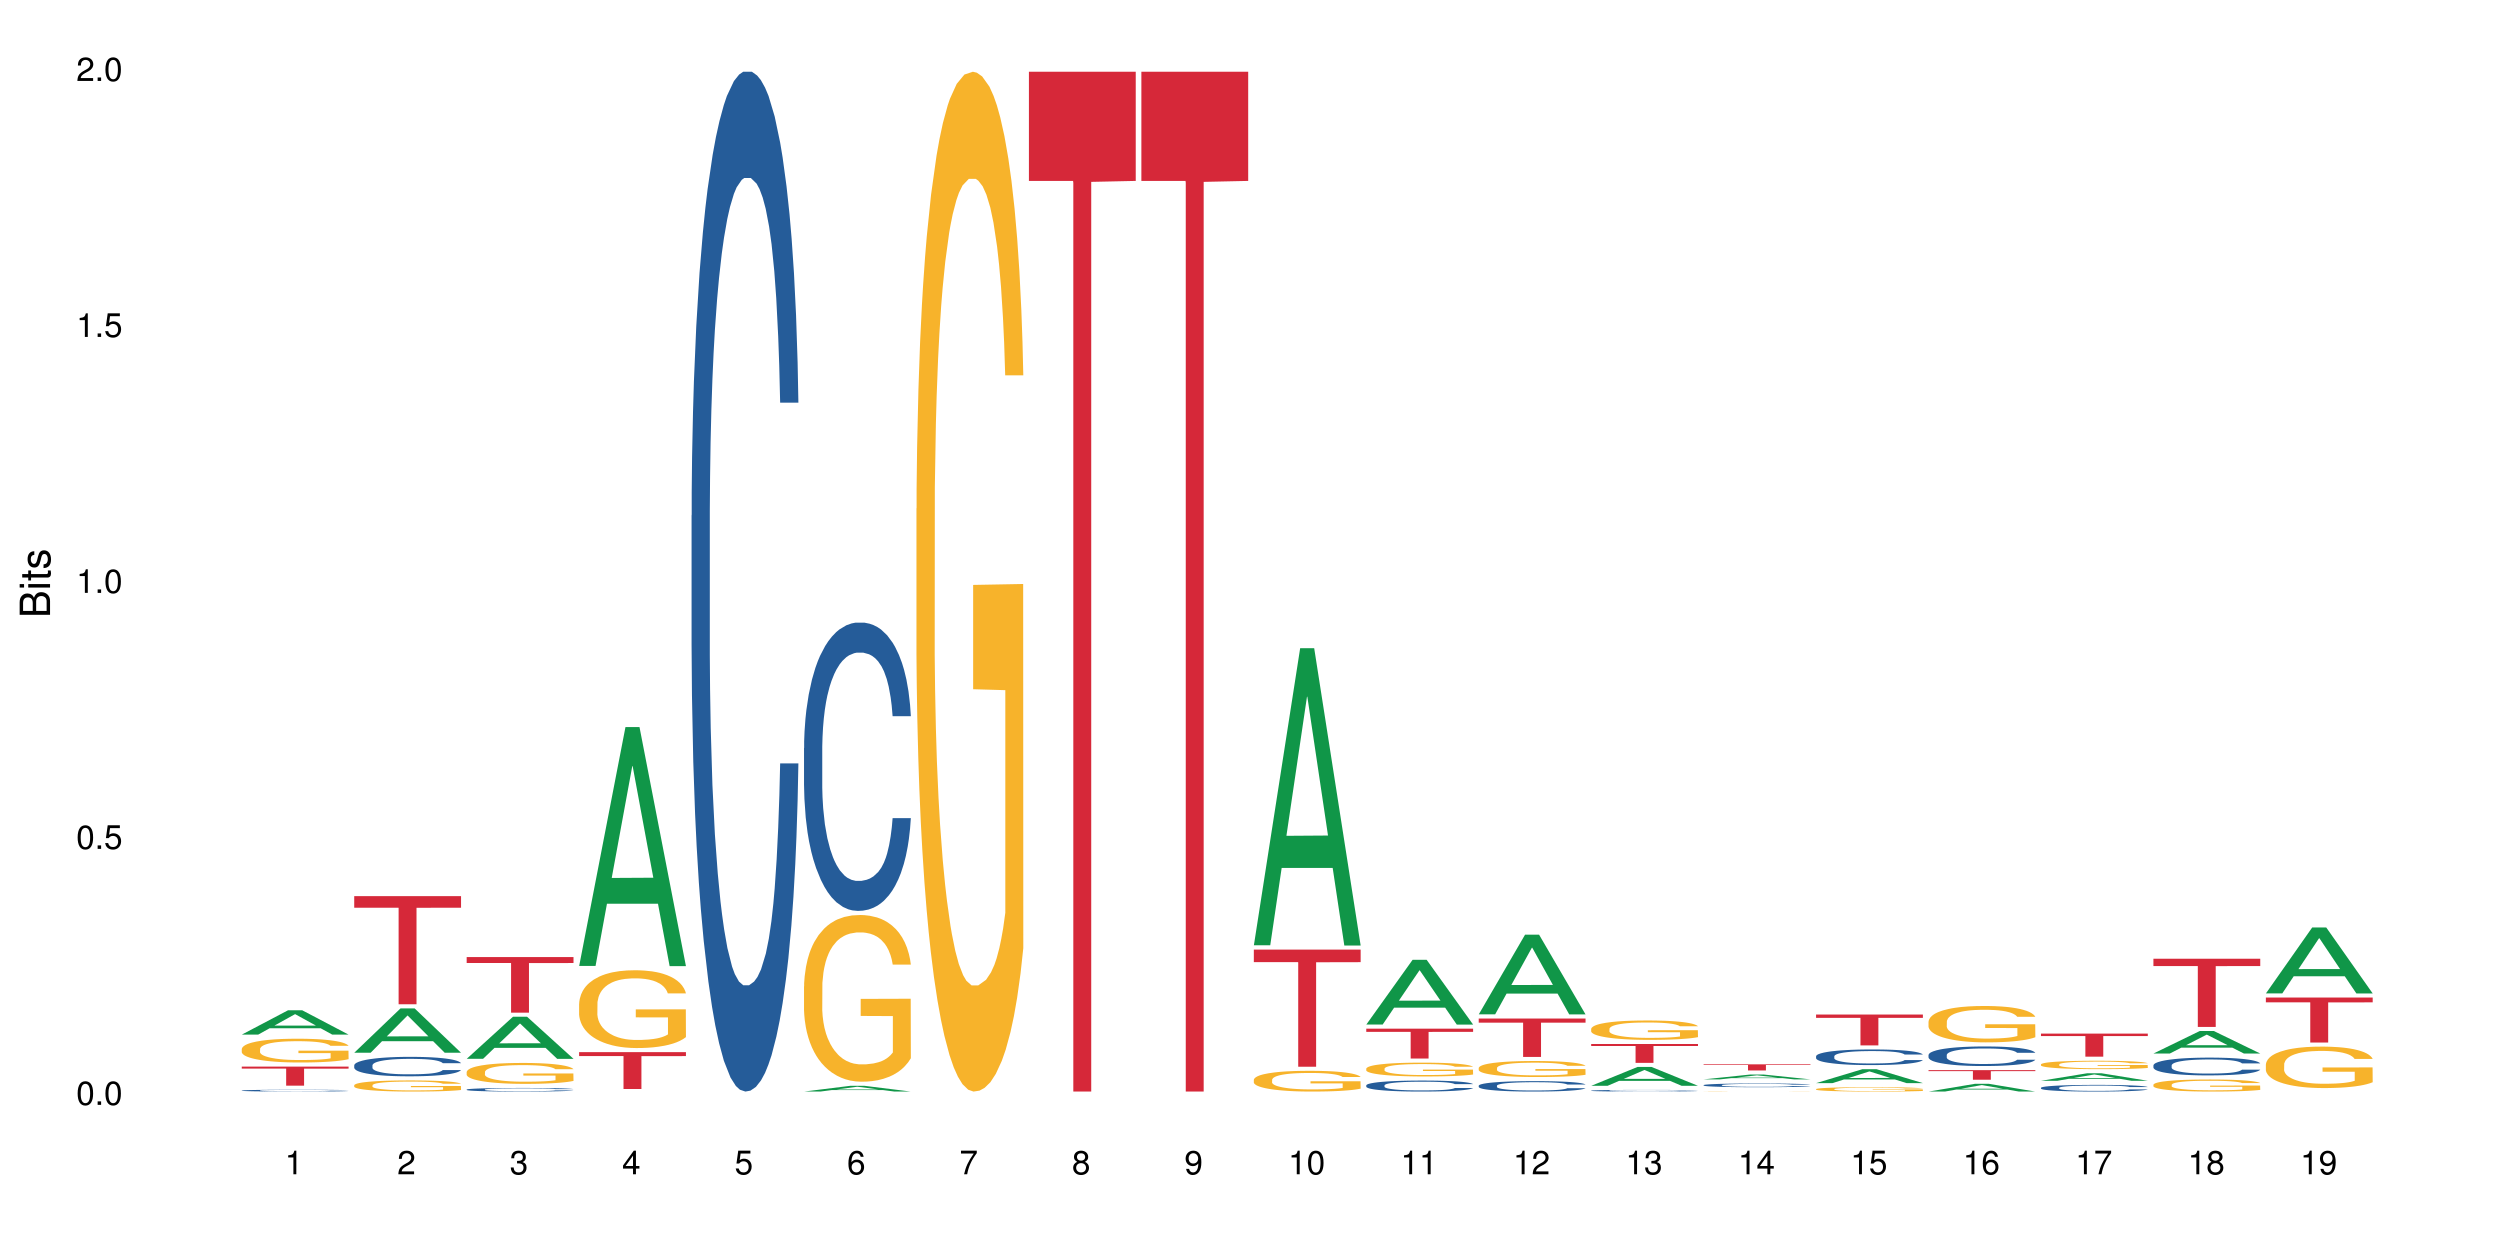 <?xml version="1.0" encoding="UTF-8"?>
<svg xmlns="http://www.w3.org/2000/svg" xmlns:xlink="http://www.w3.org/1999/xlink" width="720pt" height="360pt" viewBox="0 0 720 360" version="1.1">
<defs>
<g>
<symbol overflow="visible" id="glyph0-0">
<path style="stroke:none;" d=""/>
</symbol>
<symbol overflow="visible" id="glyph0-1">
<path style="stroke:none;" d="M 2.641 -6.797 C 2 -6.797 1.422 -6.531 1.078 -6.047 C 0.641 -5.453 0.406 -4.547 0.406 -3.297 C 0.406 -1 1.188 0.219 2.641 0.219 C 4.078 0.219 4.859 -1 4.859 -3.234 C 4.859 -4.562 4.656 -5.438 4.203 -6.047 C 3.844 -6.531 3.281 -6.797 2.641 -6.797 Z M 2.641 -6.047 C 3.547 -6.047 4 -5.125 4 -3.312 C 4 -1.375 3.562 -0.484 2.625 -0.484 C 1.734 -0.484 1.281 -1.422 1.281 -3.281 C 1.281 -5.141 1.734 -6.047 2.641 -6.047 Z M 2.641 -6.047 "/>
</symbol>
<symbol overflow="visible" id="glyph0-2">
<path style="stroke:none;" d="M 1.828 -1 L 0.828 -1 L 0.828 0 L 1.828 0 Z M 1.828 -1 "/>
</symbol>
<symbol overflow="visible" id="glyph0-3">
<path style="stroke:none;" d="M 4.562 -6.797 L 1.062 -6.797 L 0.547 -3.094 L 1.328 -3.094 C 1.719 -3.562 2.047 -3.734 2.578 -3.734 C 3.484 -3.734 4.062 -3.109 4.062 -2.094 C 4.062 -1.125 3.484 -0.531 2.578 -0.531 C 1.828 -0.531 1.375 -0.906 1.188 -1.672 L 0.328 -1.672 C 0.453 -1.109 0.547 -0.844 0.75 -0.594 C 1.125 -0.078 1.828 0.219 2.594 0.219 C 3.969 0.219 4.922 -0.781 4.922 -2.219 C 4.922 -3.562 4.031 -4.484 2.719 -4.484 C 2.25 -4.484 1.859 -4.359 1.469 -4.062 L 1.734 -5.969 L 4.562 -5.969 Z M 4.562 -6.797 "/>
</symbol>
<symbol overflow="visible" id="glyph0-4">
<path style="stroke:none;" d="M 2.484 -4.844 L 2.484 0 L 3.328 0 L 3.328 -6.797 L 2.766 -6.797 C 2.469 -5.75 2.281 -5.609 0.984 -5.453 L 0.984 -4.844 Z M 2.484 -4.844 "/>
</symbol>
<symbol overflow="visible" id="glyph0-5">
<path style="stroke:none;" d="M 4.859 -0.828 L 1.281 -0.828 C 1.359 -1.391 1.672 -1.75 2.5 -2.234 L 3.469 -2.75 C 4.406 -3.266 4.906 -3.969 4.906 -4.812 C 4.906 -5.375 4.672 -5.906 4.266 -6.266 C 3.859 -6.625 3.375 -6.797 2.719 -6.797 C 1.859 -6.797 1.219 -6.5 0.844 -5.922 C 0.609 -5.562 0.5 -5.125 0.484 -4.438 L 1.328 -4.438 C 1.359 -4.906 1.406 -5.188 1.531 -5.406 C 1.75 -5.812 2.188 -6.062 2.703 -6.062 C 3.469 -6.062 4.031 -5.516 4.031 -4.781 C 4.031 -4.25 3.719 -3.797 3.125 -3.438 L 2.234 -2.938 C 0.812 -2.141 0.406 -1.5 0.328 0 L 4.859 0 Z M 4.859 -0.828 "/>
</symbol>
<symbol overflow="visible" id="glyph0-6">
<path style="stroke:none;" d="M 2.125 -3.125 L 2.578 -3.125 C 3.516 -3.125 3.984 -2.703 3.984 -1.891 C 3.984 -1.031 3.469 -0.531 2.578 -0.531 C 1.656 -0.531 1.203 -0.984 1.156 -1.969 L 0.312 -1.969 C 0.344 -1.422 0.438 -1.078 0.609 -0.766 C 0.953 -0.109 1.625 0.219 2.547 0.219 C 3.953 0.219 4.859 -0.609 4.859 -1.906 C 4.859 -2.766 4.516 -3.25 3.703 -3.516 C 4.344 -3.766 4.656 -4.25 4.656 -4.938 C 4.656 -6.109 3.875 -6.797 2.578 -6.797 C 1.203 -6.797 0.484 -6.047 0.453 -4.609 L 1.297 -4.609 C 1.312 -5.016 1.344 -5.25 1.453 -5.453 C 1.641 -5.828 2.062 -6.062 2.594 -6.062 C 3.344 -6.062 3.797 -5.625 3.797 -4.906 C 3.797 -4.422 3.609 -4.141 3.25 -3.984 C 3.016 -3.891 2.719 -3.844 2.125 -3.844 Z M 2.125 -3.125 "/>
</symbol>
<symbol overflow="visible" id="glyph0-7">
<path style="stroke:none;" d="M 3.141 -1.625 L 3.141 0 L 3.984 0 L 3.984 -1.625 L 4.984 -1.625 L 4.984 -2.391 L 3.984 -2.391 L 3.984 -6.797 L 3.359 -6.797 L 0.266 -2.516 L 0.266 -1.625 Z M 3.141 -2.391 L 1 -2.391 L 3.141 -5.359 Z M 3.141 -2.391 "/>
</symbol>
<symbol overflow="visible" id="glyph0-8">
<path style="stroke:none;" d="M 4.781 -5.031 C 4.609 -6.141 3.891 -6.797 2.844 -6.797 C 2.094 -6.797 1.422 -6.438 1.031 -5.828 C 0.609 -5.172 0.406 -4.344 0.406 -3.094 C 0.406 -1.953 0.578 -1.234 0.984 -0.625 C 1.359 -0.078 1.953 0.219 2.703 0.219 C 3.984 0.219 4.922 -0.734 4.922 -2.078 C 4.922 -3.344 4.062 -4.234 2.844 -4.234 C 2.172 -4.234 1.641 -3.969 1.281 -3.469 C 1.281 -5.125 1.828 -6.047 2.797 -6.047 C 3.391 -6.047 3.797 -5.672 3.938 -5.031 Z M 2.734 -3.484 C 3.547 -3.484 4.062 -2.922 4.062 -2 C 4.062 -1.156 3.484 -0.531 2.703 -0.531 C 1.922 -0.531 1.328 -1.188 1.328 -2.047 C 1.328 -2.891 1.906 -3.484 2.734 -3.484 Z M 2.734 -3.484 "/>
</symbol>
<symbol overflow="visible" id="glyph0-9">
<path style="stroke:none;" d="M 4.984 -6.797 L 0.438 -6.797 L 0.438 -5.969 L 4.109 -5.969 C 2.5 -3.656 1.828 -2.234 1.328 0 L 2.219 0 C 2.594 -2.172 3.453 -4.047 4.984 -6.094 Z M 4.984 -6.797 "/>
</symbol>
<symbol overflow="visible" id="glyph0-10">
<path style="stroke:none;" d="M 3.75 -3.578 C 4.453 -4 4.688 -4.344 4.688 -4.984 C 4.688 -6.047 3.844 -6.797 2.641 -6.797 C 1.438 -6.797 0.594 -6.047 0.594 -4.984 C 0.594 -4.359 0.828 -4.016 1.516 -3.578 C 0.734 -3.203 0.359 -2.641 0.359 -1.891 C 0.359 -0.641 1.297 0.219 2.641 0.219 C 3.984 0.219 4.922 -0.641 4.922 -1.875 C 4.922 -2.641 4.531 -3.203 3.75 -3.578 Z M 2.641 -6.047 C 3.359 -6.047 3.812 -5.625 3.812 -4.969 C 3.812 -4.344 3.344 -3.922 2.641 -3.922 C 1.922 -3.922 1.453 -4.344 1.453 -4.984 C 1.453 -5.625 1.922 -6.047 2.641 -6.047 Z M 2.641 -3.203 C 3.484 -3.203 4.062 -2.672 4.062 -1.875 C 4.062 -1.062 3.484 -0.531 2.625 -0.531 C 1.797 -0.531 1.219 -1.078 1.219 -1.875 C 1.219 -2.672 1.797 -3.203 2.641 -3.203 Z M 2.641 -3.203 "/>
</symbol>
<symbol overflow="visible" id="glyph0-11">
<path style="stroke:none;" d="M 0.516 -1.547 C 0.672 -0.438 1.406 0.219 2.438 0.219 C 3.188 0.219 3.859 -0.141 4.266 -0.75 C 4.688 -1.406 4.891 -2.25 4.891 -3.484 C 4.891 -4.625 4.703 -5.359 4.312 -5.953 C 3.938 -6.5 3.344 -6.797 2.594 -6.797 C 1.297 -6.797 0.359 -5.844 0.359 -4.516 C 0.359 -3.25 1.234 -2.344 2.453 -2.344 C 3.094 -2.344 3.562 -2.578 4.016 -3.109 C 4 -1.453 3.469 -0.531 2.5 -0.531 C 1.906 -0.531 1.484 -0.906 1.359 -1.547 Z M 2.578 -6.062 C 3.375 -6.062 3.969 -5.406 3.969 -4.531 C 3.969 -3.688 3.375 -3.094 2.547 -3.094 C 1.734 -3.094 1.234 -3.672 1.234 -4.578 C 1.234 -5.438 1.797 -6.062 2.578 -6.062 Z M 2.578 -6.062 "/>
</symbol>
<symbol overflow="visible" id="glyph1-0">
<path style="stroke:none;" d=""/>
</symbol>
<symbol overflow="visible" id="glyph1-1">
<path style="stroke:none;" d="M 0 -0.953 L 0 -4.891 C 0 -5.719 -0.234 -6.344 -0.734 -6.797 C -1.188 -7.234 -1.812 -7.469 -2.5 -7.469 C -3.547 -7.469 -4.188 -7 -4.625 -5.875 C -4.984 -6.672 -5.641 -7.094 -6.531 -7.094 C -7.156 -7.094 -7.734 -6.859 -8.141 -6.391 C -8.562 -5.938 -8.75 -5.344 -8.75 -4.5 L -8.75 -0.953 Z M -4.984 -2.062 L -7.766 -2.062 L -7.766 -4.219 C -7.766 -4.844 -7.688 -5.203 -7.453 -5.5 C -7.219 -5.812 -6.859 -5.969 -6.375 -5.969 C -5.906 -5.969 -5.531 -5.812 -5.297 -5.5 C -5.062 -5.203 -4.984 -4.844 -4.984 -4.219 Z M -0.984 -2.062 L -4 -2.062 L -4 -4.781 C -4 -5.328 -3.859 -5.688 -3.578 -5.953 C -3.297 -6.219 -2.922 -6.359 -2.484 -6.359 C -2.062 -6.359 -1.688 -6.219 -1.406 -5.953 C -1.109 -5.688 -0.984 -5.328 -0.984 -4.781 Z M -0.984 -2.062 "/>
</symbol>
<symbol overflow="visible" id="glyph1-2">
<path style="stroke:none;" d="M -6.281 -1.797 L -6.281 -0.797 L 0 -0.797 L 0 -1.797 Z M -8.75 -1.797 L -8.75 -0.797 L -7.484 -0.797 L -7.484 -1.797 Z M -8.75 -1.797 "/>
</symbol>
<symbol overflow="visible" id="glyph1-3">
<path style="stroke:none;" d="M -6.281 -3.047 L -6.281 -2.016 L -8.016 -2.016 L -8.016 -1.016 L -6.281 -1.016 L -6.281 -0.172 L -5.469 -0.172 L -5.469 -1.016 L -0.719 -1.016 C -0.078 -1.016 0.281 -1.453 0.281 -2.234 C 0.281 -2.469 0.25 -2.719 0.188 -3.047 L -0.641 -3.047 C -0.609 -2.922 -0.594 -2.766 -0.594 -2.562 C -0.594 -2.141 -0.719 -2.016 -1.156 -2.016 L -5.469 -2.016 L -5.469 -3.047 Z M -6.281 -3.047 "/>
</symbol>
<symbol overflow="visible" id="glyph1-4">
<path style="stroke:none;" d="M -4.531 -5.25 C -5.766 -5.25 -6.469 -4.422 -6.469 -2.969 C -6.469 -1.516 -5.719 -0.562 -4.547 -0.562 C -3.562 -0.562 -3.094 -1.062 -2.734 -2.562 L -2.516 -3.484 C -2.344 -4.188 -2.094 -4.469 -1.625 -4.469 C -1.047 -4.469 -0.641 -3.875 -0.641 -3 C -0.641 -2.453 -0.797 -2 -1.062 -1.75 C -1.25 -1.594 -1.422 -1.531 -1.875 -1.469 L -1.875 -0.406 C -0.422 -0.453 0.281 -1.266 0.281 -2.922 C 0.281 -4.5 -0.5 -5.516 -1.719 -5.516 C -2.656 -5.516 -3.172 -4.984 -3.469 -3.734 L -3.703 -2.766 C -3.891 -1.953 -4.156 -1.609 -4.594 -1.609 C -5.172 -1.609 -5.547 -2.125 -5.547 -2.938 C -5.547 -3.75 -5.203 -4.172 -4.531 -4.203 Z M -4.531 -5.25 "/>
</symbol>
</g>
</defs>
<g id="surface114940">
<rect x="0" y="0" width="720" height="360" style="fill:rgb(100%,100%,100%);fill-opacity:1;stroke:none;"/>
<path style=" stroke:none;fill-rule:nonzero;fill:rgb(6.275%,58.824%,28.235%);fill-opacity:1;" d="M 69.629 297.965 L 69.664 297.957 L 82.973 290.949 L 87.02 290.949 L 100.395 297.973 L 95.695 297.973 L 92.344 296.141 L 77.648 296.141 L 74.363 297.965 L 69.629 297.965 L 79.062 295.379 L 90.996 295.375 L 85.047 292.098 L 84.98 292.09 L 84.914 292.109 L 79.031 295.375 L 79.062 295.379 Z M 69.629 297.965 "/>
<path style=" stroke:none;fill-rule:nonzero;fill:rgb(14.51%,36.078%,60%);fill-opacity:1;" d="M 69.629 314.07 L 69.668 314.07 L 69.668 314.059 L 69.781 314.043 L 70.043 314.02 L 70.305 314.004 L 70.98 313.973 L 71.918 313.945 L 72.895 313.926 L 73.605 313.914 L 74.246 313.902 L 75.707 313.887 L 76.645 313.875 L 77.66 313.867 L 78.898 313.859 L 79.797 313.855 L 81.824 313.848 L 83.324 313.844 L 88.5 313.844 L 89.59 313.848 L 90.789 313.852 L 91.805 313.855 L 93.566 313.863 L 95.145 313.879 L 95.855 313.887 L 96.98 313.902 L 97.844 313.914 L 98.445 313.93 L 99.121 313.945 L 99.719 313.969 L 100.172 313.992 L 100.395 314.012 L 95.145 314.012 L 94.879 313.996 L 94.582 313.98 L 94.016 313.961 L 93.453 313.945 L 92.668 313.93 L 91.953 313.922 L 90.977 313.914 L 90.113 313.906 L 89.215 313.902 L 88.352 313.898 L 84.074 313.898 L 82.609 313.902 L 81.824 313.906 L 80.699 313.91 L 79.91 313.918 L 78.973 313.93 L 78.332 313.938 L 77.547 313.949 L 76.984 313.961 L 76.344 313.977 L 75.969 313.988 L 75.633 314 L 75.332 314.016 L 75.105 314.035 L 74.957 314.051 L 74.883 314.07 L 74.883 314.145 L 74.957 314.16 L 75.145 314.184 L 75.633 314.211 L 76.344 314.238 L 77.172 314.258 L 77.957 314.273 L 78.41 314.277 L 79.008 314.285 L 79.949 314.297 L 81.297 314.305 L 82.086 314.309 L 83.285 314.312 L 84.523 314.316 L 86.176 314.316 L 87.641 314.312 L 88.613 314.312 L 89.629 314.309 L 91.016 314.301 L 91.879 314.293 L 92.629 314.281 L 93.191 314.273 L 93.566 314.266 L 94.129 314.25 L 94.582 314.234 L 94.918 314.219 L 95.145 314.199 L 100.395 314.199 L 100.172 314.219 L 99.832 314.238 L 99.496 314.254 L 98.969 314.27 L 98.371 314.285 L 97.508 314.301 L 96.793 314.312 L 95.855 314.324 L 94.992 314.332 L 94.055 314.344 L 92.668 314.352 L 91.766 314.355 L 90.789 314.359 L 89.629 314.363 L 88.164 314.367 L 86.59 314.371 L 83.551 314.371 L 82.387 314.367 L 80.848 314.363 L 78.934 314.355 L 77.547 314.344 L 76.457 314.336 L 75.52 314.328 L 74.469 314.312 L 73.117 314.293 L 72.293 314.277 L 71.73 314.262 L 71.094 314.242 L 70.641 314.227 L 70.117 314.199 L 69.742 314.164 L 69.629 314.141 Z M 69.629 314.07 "/>
<path style=" stroke:none;fill-rule:nonzero;fill:rgb(96.863%,70.196%,16.863%);fill-opacity:1;" d="M 69.629 302.086 L 69.668 302.078 L 69.668 301.953 L 69.816 301.672 L 70.191 301.285 L 70.68 300.965 L 71.207 300.715 L 71.543 300.582 L 72.105 300.395 L 72.594 300.258 L 73.832 299.977 L 75.406 299.715 L 76.27 299.602 L 77.246 299.496 L 78.633 299.375 L 79.273 299.332 L 81.223 299.23 L 83.438 299.168 L 85.875 299.152 L 87 299.156 L 88.539 299.184 L 90.641 299.25 L 91.84 299.312 L 92.777 299.375 L 93.754 299.457 L 94.957 299.582 L 96.082 299.734 L 96.98 299.883 L 97.883 300.07 L 98.633 300.27 L 99.27 300.488 L 99.832 300.754 L 100.172 300.973 L 100.395 301.191 L 95.18 301.191 L 94.879 300.973 L 94.543 300.801 L 93.98 300.594 L 93.418 300.445 L 92.855 300.328 L 91.805 300.164 L 90.902 300.062 L 89.777 299.977 L 88.691 299.922 L 87.453 299.883 L 86.699 299.871 L 84.711 299.871 L 82.91 299.914 L 81.859 299.965 L 81.109 300.016 L 80.059 300.109 L 79.422 300.184 L 79.047 300.234 L 77.922 300.426 L 77.172 300.602 L 76.758 300.723 L 76.234 300.91 L 75.859 301.078 L 75.445 301.328 L 75.219 301.516 L 74.918 301.941 L 74.883 303.066 L 74.996 303.305 L 75.219 303.562 L 75.52 303.785 L 75.969 304.023 L 76.422 304.203 L 77.207 304.449 L 77.883 304.613 L 78.41 304.719 L 79.422 304.887 L 79.836 304.941 L 80.809 305.055 L 81.824 305.145 L 83.062 305.219 L 84 305.254 L 85.5 305.285 L 87.414 305.285 L 89.664 305.25 L 91.09 305.199 L 92.066 305.148 L 92.703 305.105 L 93.492 305.035 L 94.055 304.973 L 94.582 304.906 L 95.219 304.801 L 95.219 303.305 L 85.949 303.297 L 85.949 302.598 L 100.359 302.59 L 100.395 305.035 L 99.609 305.207 L 98.633 305.367 L 97.695 305.492 L 96.719 305.602 L 95.332 305.719 L 94.203 305.793 L 92.48 305.883 L 90.902 305.938 L 89.254 305.977 L 87.789 305.992 L 86.062 306 L 84.523 305.988 L 82.875 305.949 L 81.562 305.898 L 80.359 305.836 L 79.16 305.758 L 77.66 305.625 L 76.684 305.52 L 75.672 305.387 L 74.656 305.23 L 73.758 305.062 L 73.156 304.93 L 72.555 304.781 L 71.918 304.594 L 71.316 304.379 L 70.867 304.188 L 70.453 303.969 L 70.156 303.762 L 69.855 303.48 L 69.703 303.254 L 69.629 303.059 Z M 69.629 302.086 "/>
<path style=" stroke:none;fill-rule:nonzero;fill:rgb(83.922%,15.686%,22.353%);fill-opacity:1;" d="M 69.629 307.18 L 100.395 307.18 L 100.395 307.766 L 87.574 307.773 L 87.574 312.664 L 82.414 312.664 L 82.414 307.777 L 82.34 307.766 L 69.629 307.766 Z M 69.629 307.18 "/>
<path style=" stroke:none;fill-rule:nonzero;fill:rgb(6.275%,58.824%,28.235%);fill-opacity:1;" d="M 102.016 303.184 L 102.047 303.172 L 115.359 290.41 L 119.402 290.41 L 132.781 303.195 L 128.082 303.195 L 124.727 299.859 L 110.035 299.859 L 106.75 303.184 L 102.016 303.184 L 111.449 298.477 L 123.379 298.465 L 117.43 292.496 L 117.367 292.484 L 117.301 292.523 L 111.414 298.465 L 111.449 298.477 Z M 102.016 303.184 "/>
<path style=" stroke:none;fill-rule:nonzero;fill:rgb(14.51%,36.078%,60%);fill-opacity:1;" d="M 102.016 306.816 L 102.051 306.809 L 102.051 306.688 L 102.164 306.492 L 102.426 306.246 L 102.691 306.078 L 103.367 305.773 L 104.305 305.484 L 105.277 305.258 L 105.992 305.125 L 106.629 305.023 L 108.094 304.832 L 109.031 304.734 L 110.043 304.648 L 111.281 304.562 L 112.184 304.508 L 114.207 304.426 L 115.711 304.391 L 116.871 304.375 L 119.387 304.375 L 120.887 304.398 L 121.977 304.422 L 123.176 304.465 L 124.188 304.508 L 125.953 304.621 L 127.527 304.766 L 128.242 304.848 L 129.367 305.008 L 130.23 305.16 L 130.832 305.293 L 131.504 305.484 L 132.105 305.715 L 132.555 305.973 L 132.781 306.195 L 127.527 306.195 L 127.266 305.988 L 126.965 305.832 L 126.402 305.621 L 125.84 305.473 L 125.051 305.324 L 124.34 305.227 L 123.363 305.129 L 122.5 305.066 L 121.602 305.023 L 120.738 304.992 L 119.086 304.961 L 117.172 304.961 L 116.461 304.969 L 114.996 305.012 L 114.207 305.047 L 113.082 305.117 L 112.297 305.188 L 111.359 305.289 L 110.719 305.375 L 109.934 305.508 L 109.367 305.625 L 108.73 305.797 L 108.355 305.922 L 108.02 306.066 L 107.719 306.234 L 107.492 306.414 L 107.344 306.605 L 107.27 306.789 L 107.27 307.582 L 107.344 307.77 L 107.531 307.984 L 108.02 308.297 L 108.73 308.566 L 109.555 308.781 L 110.344 308.938 L 110.793 309.008 L 111.395 309.09 L 112.332 309.191 L 113.684 309.293 L 114.473 309.336 L 115.672 309.375 L 116.91 309.398 L 118.562 309.398 L 120.023 309.375 L 121 309.352 L 122.012 309.309 L 123.402 309.223 L 124.266 309.141 L 125.016 309.043 L 125.578 308.945 L 125.953 308.863 L 126.516 308.707 L 126.965 308.531 L 127.305 308.352 L 127.527 308.176 L 132.781 308.176 L 132.555 308.383 L 132.219 308.582 L 131.879 308.73 L 131.355 308.91 L 130.754 309.07 L 129.891 309.25 L 129.18 309.367 L 128.242 309.496 L 127.379 309.59 L 126.441 309.68 L 125.051 309.781 L 124.152 309.832 L 123.176 309.879 L 122.012 309.918 L 120.551 309.957 L 118.973 309.977 L 117.512 309.98 L 115.934 309.969 L 114.773 309.949 L 113.234 309.902 L 111.32 309.812 L 109.934 309.715 L 108.844 309.617 L 107.906 309.516 L 106.855 309.375 L 105.504 309.152 L 104.68 308.977 L 104.117 308.832 L 103.477 308.633 L 103.027 308.453 L 102.504 308.168 L 102.129 307.805 L 102.016 307.523 Z M 102.016 306.816 "/>
<path style=" stroke:none;fill-rule:nonzero;fill:rgb(96.863%,70.196%,16.863%);fill-opacity:1;" d="M 102.016 312.535 L 102.051 312.531 L 102.051 312.473 L 102.203 312.344 L 102.578 312.16 L 103.066 312.012 L 103.59 311.895 L 103.93 311.832 L 104.492 311.742 L 104.98 311.68 L 106.219 311.547 L 107.793 311.426 L 108.656 311.371 L 109.633 311.32 L 111.02 311.266 L 111.656 311.246 L 113.609 311.199 L 115.824 311.168 L 118.262 311.16 L 119.387 311.164 L 120.926 311.176 L 123.027 311.207 L 124.227 311.238 L 125.164 311.266 L 126.141 311.305 L 127.34 311.363 L 128.465 311.434 L 129.367 311.504 L 130.266 311.59 L 131.02 311.684 L 131.656 311.789 L 132.219 311.91 L 132.555 312.012 L 132.781 312.117 L 127.566 312.117 L 127.266 312.012 L 126.93 311.934 L 126.367 311.836 L 125.801 311.766 L 125.238 311.711 L 124.188 311.637 L 123.289 311.59 L 122.164 311.547 L 121.074 311.52 L 119.836 311.504 L 119.086 311.496 L 117.098 311.496 L 115.297 311.52 L 114.246 311.543 L 113.496 311.566 L 112.445 311.609 L 111.809 311.645 L 111.434 311.668 L 110.309 311.758 L 109.555 311.84 L 109.145 311.895 L 108.617 311.984 L 108.242 312.062 L 107.832 312.18 L 107.605 312.27 L 107.305 312.469 L 107.27 312.996 L 107.379 313.105 L 107.605 313.227 L 107.906 313.332 L 108.355 313.445 L 108.805 313.527 L 109.594 313.645 L 110.27 313.719 L 110.793 313.77 L 111.809 313.848 L 112.219 313.875 L 113.195 313.93 L 114.207 313.969 L 115.445 314.004 L 116.387 314.023 L 117.887 314.035 L 119.801 314.035 L 122.051 314.02 L 123.477 313.996 L 124.453 313.973 L 125.09 313.953 L 125.879 313.918 L 126.441 313.891 L 126.965 313.859 L 127.605 313.809 L 127.605 313.105 L 118.336 313.105 L 118.336 312.777 L 132.742 312.773 L 132.781 313.918 L 131.992 314 L 131.02 314.074 L 130.078 314.133 L 129.105 314.184 L 127.715 314.238 L 126.59 314.273 L 124.863 314.316 L 123.289 314.34 L 121.637 314.359 L 120.176 314.367 L 118.449 314.371 L 116.91 314.363 L 115.258 314.348 L 113.945 314.324 L 112.746 314.293 L 111.547 314.258 L 110.043 314.195 L 109.07 314.145 L 108.055 314.082 L 107.043 314.012 L 106.141 313.93 L 105.543 313.871 L 104.941 313.801 L 104.305 313.711 L 103.703 313.613 L 103.254 313.52 L 102.84 313.418 L 102.539 313.32 L 102.238 313.188 L 102.09 313.082 L 102.016 312.992 Z M 102.016 312.535 "/>
<path style=" stroke:none;fill-rule:nonzero;fill:rgb(83.922%,15.686%,22.353%);fill-opacity:1;" d="M 102.016 258.082 L 132.781 258.082 L 132.781 261.418 L 119.957 261.445 L 119.957 289.23 L 114.801 289.23 L 114.801 261.477 L 114.727 261.418 L 102.016 261.418 Z M 102.016 258.082 "/>
<path style=" stroke:none;fill-rule:nonzero;fill:rgb(6.275%,58.824%,28.235%);fill-opacity:1;" d="M 134.402 304.934 L 134.434 304.926 L 147.746 292.82 L 151.789 292.82 L 165.168 304.945 L 160.465 304.945 L 157.113 301.781 L 142.422 301.781 L 139.133 304.934 L 134.402 304.934 L 143.836 300.473 L 155.766 300.461 L 149.816 294.805 L 149.75 294.793 L 149.684 294.824 L 143.801 300.461 L 143.836 300.473 Z M 134.402 304.934 "/>
<path style=" stroke:none;fill-rule:nonzero;fill:rgb(14.51%,36.078%,60%);fill-opacity:1;" d="M 134.402 313.785 L 134.438 313.785 L 134.438 313.762 L 134.551 313.727 L 134.812 313.68 L 135.074 313.648 L 135.75 313.594 L 136.688 313.539 L 137.664 313.496 L 138.379 313.473 L 139.016 313.453 L 140.48 313.418 L 141.418 313.398 L 142.43 313.383 L 143.668 313.367 L 144.57 313.359 L 146.594 313.344 L 148.094 313.336 L 149.258 313.332 L 151.773 313.332 L 153.273 313.336 L 154.359 313.34 L 155.562 313.348 L 156.574 313.359 L 158.34 313.379 L 159.914 313.406 L 160.629 313.422 L 161.754 313.449 L 162.617 313.477 L 163.215 313.504 L 163.891 313.539 L 164.492 313.582 L 164.941 313.629 L 165.168 313.668 L 159.914 313.668 L 159.652 313.633 L 159.352 313.602 L 158.789 313.562 L 158.227 313.535 L 157.438 313.508 L 156.727 313.492 L 155.75 313.473 L 154.887 313.461 L 153.984 313.453 L 153.125 313.445 L 151.473 313.441 L 148.848 313.441 L 147.383 313.449 L 146.594 313.457 L 145.469 313.469 L 144.68 313.484 L 143.742 313.5 L 143.105 313.52 L 142.316 313.543 L 141.754 313.562 L 141.117 313.594 L 140.742 313.621 L 140.402 313.645 L 140.105 313.676 L 139.879 313.711 L 139.727 313.746 L 139.652 313.781 L 139.652 313.926 L 139.727 313.961 L 139.918 314 L 140.402 314.059 L 141.117 314.109 L 141.941 314.148 L 142.73 314.176 L 143.18 314.191 L 143.781 314.207 L 144.719 314.223 L 146.07 314.242 L 146.855 314.25 L 148.059 314.258 L 149.297 314.262 L 150.945 314.262 L 152.41 314.258 L 153.387 314.254 L 154.398 314.246 L 155.785 314.23 L 156.648 314.215 L 157.398 314.195 L 157.965 314.18 L 158.34 314.164 L 158.902 314.133 L 159.352 314.102 L 159.688 314.07 L 159.914 314.035 L 165.168 314.035 L 164.941 314.074 L 164.605 314.113 L 164.266 314.141 L 163.742 314.172 L 163.141 314.203 L 162.277 314.234 L 161.566 314.258 L 160.629 314.281 L 159.766 314.297 L 158.824 314.316 L 157.438 314.332 L 156.539 314.344 L 155.562 314.352 L 154.398 314.359 L 152.934 314.367 L 151.359 314.371 L 149.895 314.371 L 148.32 314.367 L 147.156 314.363 L 145.617 314.355 L 143.707 314.34 L 142.316 314.32 L 141.23 314.305 L 140.293 314.285 L 139.242 314.258 L 137.891 314.219 L 137.066 314.184 L 136.5 314.156 L 135.863 314.121 L 135.414 314.09 L 134.887 314.035 L 134.512 313.969 L 134.402 313.914 Z M 134.402 313.785 "/>
<path style=" stroke:none;fill-rule:nonzero;fill:rgb(96.863%,70.196%,16.863%);fill-opacity:1;" d="M 134.402 308.707 L 134.438 308.703 L 134.438 308.594 L 134.59 308.344 L 134.965 308.004 L 135.449 307.723 L 135.977 307.504 L 136.312 307.387 L 136.875 307.223 L 137.363 307.102 L 138.602 306.852 L 140.18 306.621 L 141.043 306.523 L 142.016 306.43 L 143.406 306.324 L 144.043 306.285 L 145.996 306.199 L 148.207 306.145 L 150.648 306.125 L 151.773 306.133 L 153.312 306.152 L 155.41 306.215 L 156.613 306.27 L 157.551 306.324 L 158.527 306.395 L 159.727 306.508 L 160.852 306.637 L 161.754 306.77 L 162.652 306.934 L 163.402 307.113 L 164.043 307.305 L 164.605 307.535 L 164.941 307.727 L 165.168 307.922 L 159.953 307.922 L 159.652 307.727 L 159.312 307.578 L 158.75 307.398 L 158.188 307.266 L 157.625 307.16 L 156.574 307.02 L 155.676 306.93 L 154.547 306.852 L 153.461 306.805 L 152.223 306.77 L 151.473 306.758 L 149.484 306.758 L 147.684 306.797 L 146.633 306.844 L 145.883 306.887 L 144.832 306.969 L 144.191 307.035 L 143.816 307.078 L 142.691 307.25 L 141.941 307.402 L 141.531 307.508 L 141.004 307.672 L 140.629 307.82 L 140.215 308.043 L 139.992 308.207 L 139.691 308.582 L 139.652 309.57 L 139.766 309.781 L 139.992 310.008 L 140.293 310.203 L 140.742 310.414 L 141.191 310.574 L 141.98 310.789 L 142.656 310.93 L 143.18 311.023 L 144.191 311.172 L 144.605 311.223 L 145.582 311.32 L 146.594 311.398 L 147.832 311.465 L 148.77 311.5 L 150.273 311.527 L 152.184 311.527 L 154.438 311.492 L 155.863 311.449 L 156.836 311.406 L 157.477 311.367 L 158.262 311.305 L 158.824 311.25 L 159.352 311.191 L 159.988 311.098 L 159.988 309.781 L 150.723 309.777 L 150.723 309.16 L 165.129 309.152 L 165.168 311.305 L 164.379 311.453 L 163.402 311.598 L 162.465 311.707 L 161.488 311.801 L 160.102 311.906 L 158.977 311.973 L 157.25 312.047 L 155.676 312.098 L 154.023 312.133 L 152.559 312.148 L 150.836 312.152 L 149.297 312.141 L 147.645 312.109 L 146.332 312.066 L 145.133 312.012 L 143.93 311.938 L 142.43 311.824 L 141.453 311.73 L 140.441 311.613 L 139.43 311.477 L 138.527 311.328 L 137.926 311.211 L 137.328 311.078 L 136.688 310.914 L 136.09 310.727 L 135.641 310.559 L 135.227 310.363 L 134.926 310.184 L 134.625 309.934 L 134.477 309.738 L 134.402 309.566 Z M 134.402 308.707 "/>
<path style=" stroke:none;fill-rule:nonzero;fill:rgb(83.922%,15.686%,22.353%);fill-opacity:1;" d="M 134.402 275.637 L 165.168 275.637 L 165.168 277.352 L 152.344 277.367 L 152.344 291.641 L 147.188 291.641 L 147.188 277.379 L 147.109 277.352 L 134.402 277.352 Z M 134.402 275.637 "/>
<path style=" stroke:none;fill-rule:nonzero;fill:rgb(6.275%,58.824%,28.235%);fill-opacity:1;" d="M 166.785 278.188 L 166.82 278.121 L 180.133 209.402 L 184.176 209.402 L 197.551 278.25 L 192.852 278.25 L 189.5 260.281 L 174.805 260.281 L 171.52 278.188 L 166.785 278.188 L 176.219 252.848 L 188.152 252.781 L 182.203 220.652 L 182.137 220.586 L 182.07 220.781 L 176.188 252.781 L 176.219 252.848 Z M 166.785 278.188 "/>
<path style=" stroke:none;fill-rule:nonzero;fill:rgb(96.863%,70.196%,16.863%);fill-opacity:1;" d="M 166.785 289.027 L 166.824 289.008 L 166.824 288.598 L 166.973 287.68 L 167.348 286.41 L 167.836 285.367 L 168.363 284.547 L 168.699 284.117 L 169.262 283.504 L 169.75 283.055 L 170.988 282.133 L 172.562 281.273 L 173.426 280.906 L 174.402 280.555 L 175.793 280.168 L 176.43 280.023 L 178.379 279.695 L 180.594 279.492 L 183.031 279.43 L 184.156 279.453 L 185.695 279.535 L 187.797 279.758 L 188.996 279.965 L 189.938 280.168 L 190.91 280.434 L 192.113 280.844 L 193.238 281.336 L 194.137 281.824 L 195.039 282.438 L 195.789 283.094 L 196.426 283.809 L 196.988 284.668 L 197.328 285.387 L 197.551 286.102 L 192.336 286.102 L 192.039 285.387 L 191.699 284.832 L 191.137 284.16 L 190.574 283.668 L 190.012 283.277 L 188.961 282.746 L 188.059 282.418 L 186.934 282.133 L 185.848 281.949 L 184.609 281.824 L 183.859 281.785 L 181.871 281.785 L 180.066 281.926 L 179.02 282.09 L 178.266 282.254 L 177.215 282.562 L 176.578 282.809 L 176.203 282.973 L 175.078 283.605 L 174.328 284.18 L 173.914 284.566 L 173.391 285.18 L 173.016 285.734 L 172.602 286.551 L 172.375 287.168 L 172.078 288.559 L 172.039 292.242 L 172.152 293.02 L 172.375 293.859 L 172.676 294.594 L 173.129 295.371 L 173.578 295.965 L 174.367 296.766 L 175.039 297.297 L 175.566 297.645 L 176.578 298.195 L 176.992 298.383 L 177.969 298.75 L 178.98 299.035 L 180.219 299.281 L 181.156 299.402 L 182.656 299.508 L 184.57 299.508 L 186.82 299.383 L 188.246 299.219 L 189.223 299.055 L 189.859 298.914 L 190.648 298.688 L 191.211 298.484 L 191.738 298.258 L 192.375 297.91 L 192.375 293.02 L 183.105 293 L 183.105 290.707 L 197.516 290.688 L 197.551 298.688 L 196.766 299.242 L 195.789 299.773 L 194.852 300.184 L 193.875 300.531 L 192.488 300.918 L 191.363 301.164 L 189.637 301.449 L 188.059 301.637 L 186.41 301.758 L 184.945 301.82 L 183.219 301.84 L 181.684 301.797 L 180.031 301.676 L 178.719 301.512 L 177.516 301.309 L 176.316 301.043 L 174.816 300.613 L 173.84 300.266 L 172.828 299.836 L 171.812 299.324 L 170.914 298.77 L 170.312 298.34 L 169.711 297.848 L 169.074 297.234 L 168.477 296.539 L 168.023 295.906 L 167.613 295.188 L 167.312 294.512 L 167.012 293.594 L 166.859 292.855 L 166.785 292.223 Z M 166.785 289.027 "/>
<path style=" stroke:none;fill-rule:nonzero;fill:rgb(83.922%,15.686%,22.353%);fill-opacity:1;" d="M 166.785 303.02 L 197.551 303.02 L 197.551 304.156 L 184.73 304.164 L 184.73 313.633 L 179.57 313.633 L 179.57 304.176 L 179.496 304.156 L 166.785 304.156 Z M 166.785 303.02 "/>
<path style=" stroke:none;fill-rule:nonzero;fill:rgb(14.51%,36.078%,60%);fill-opacity:1;" d="M 199.172 148.457 L 199.211 148.188 L 199.211 141.742 L 199.32 131.543 L 199.586 118.656 L 199.848 109.797 L 200.523 93.957 L 201.461 78.652 L 202.438 66.84 L 203.148 59.859 L 203.785 54.492 L 205.25 44.559 L 206.188 39.457 L 207.199 34.891 L 208.438 30.328 L 209.34 27.645 L 211.367 23.348 L 212.867 21.469 L 214.031 20.664 L 216.543 20.664 L 218.043 21.738 L 219.133 23.078 L 220.332 25.227 L 221.348 27.645 L 223.109 33.551 L 224.684 41.066 L 225.398 45.363 L 226.523 53.684 L 227.387 61.738 L 227.988 68.719 L 228.664 78.652 L 229.262 90.734 L 229.715 104.426 L 229.938 115.969 L 224.684 115.969 L 224.422 105.23 L 224.121 96.91 L 223.559 85.902 L 222.996 78.117 L 222.211 70.332 L 221.496 65.23 L 220.52 60.129 L 219.656 56.906 L 218.758 54.492 L 217.895 52.879 L 216.242 51.27 L 214.328 51.27 L 213.617 51.805 L 212.152 53.953 L 211.367 55.832 L 210.242 59.59 L 209.453 63.082 L 208.516 68.449 L 207.875 73.016 L 207.09 79.996 L 206.527 86.172 L 205.887 95.031 L 205.512 101.742 L 205.176 109.258 L 204.875 118.117 L 204.648 127.516 L 204.5 137.449 L 204.426 147.113 L 204.426 188.727 L 204.5 198.391 L 204.688 209.668 L 205.176 226.043 L 205.887 240.273 L 206.715 251.547 L 207.5 259.602 L 207.953 263.359 L 208.551 267.656 L 209.488 273.027 L 210.84 278.395 L 211.629 280.543 L 212.828 282.691 L 214.066 283.766 L 215.719 283.766 L 217.18 282.691 L 218.156 281.348 L 219.172 279.199 L 220.559 274.637 L 221.422 270.34 L 222.172 265.242 L 222.734 260.141 L 223.109 255.844 L 223.672 247.52 L 224.121 238.395 L 224.461 228.996 L 224.684 219.867 L 229.938 219.867 L 229.715 230.609 L 229.375 241.078 L 229.039 248.863 L 228.512 258.262 L 227.914 266.582 L 227.051 275.98 L 226.336 282.152 L 225.398 288.867 L 224.535 293.969 L 223.598 298.531 L 222.211 303.898 L 221.309 306.586 L 220.332 309 L 219.172 311.148 L 217.707 313.027 L 216.133 314.102 L 214.668 314.371 L 213.09 313.832 L 211.93 312.762 L 210.391 310.344 L 208.477 305.512 L 207.09 300.41 L 206 295.309 L 205.062 289.941 L 204.012 282.691 L 202.66 270.879 L 201.836 261.75 L 201.273 254.234 L 200.637 243.762 L 200.184 234.367 L 199.66 219.332 L 199.285 200.27 L 199.172 185.504 Z M 199.172 148.457 "/>
<path style=" stroke:none;fill-rule:nonzero;fill:rgb(6.275%,58.824%,28.235%);fill-opacity:1;" d="M 231.559 314.367 L 231.59 314.367 L 244.902 312.711 L 248.945 312.711 L 262.324 314.371 L 257.625 314.371 L 254.27 313.938 L 239.578 313.938 L 236.289 314.367 L 231.559 314.367 L 240.992 313.758 L 252.922 313.758 L 246.973 312.984 L 246.906 312.98 L 246.844 312.984 L 240.957 313.758 L 240.992 313.758 Z M 231.559 314.367 "/>
<path style=" stroke:none;fill-rule:nonzero;fill:rgb(14.51%,36.078%,60%);fill-opacity:1;" d="M 231.559 215.441 L 231.594 215.363 L 231.594 213.543 L 231.707 210.66 L 231.969 207.02 L 232.234 204.512 L 232.91 200.035 L 233.848 195.711 L 234.82 192.371 L 235.535 190.398 L 236.172 188.883 L 237.637 186.074 L 238.574 184.633 L 239.586 183.34 L 240.824 182.051 L 241.727 181.293 L 243.75 180.078 L 245.254 179.547 L 246.414 179.32 L 248.93 179.32 L 250.43 179.625 L 251.52 180.004 L 252.719 180.609 L 253.73 181.293 L 255.496 182.961 L 257.07 185.086 L 257.785 186.301 L 258.91 188.652 L 259.773 190.93 L 260.371 192.902 L 261.047 195.711 L 261.648 199.125 L 262.098 202.996 L 262.324 206.258 L 257.07 206.258 L 256.809 203.223 L 256.508 200.871 L 255.945 197.762 L 255.383 195.559 L 254.594 193.359 L 253.883 191.918 L 252.906 190.477 L 252.043 189.562 L 251.145 188.883 L 250.281 188.426 L 248.629 187.969 L 246.715 187.969 L 246.004 188.121 L 244.539 188.73 L 243.75 189.262 L 242.625 190.324 L 241.84 191.309 L 240.898 192.828 L 240.262 194.117 L 239.473 196.09 L 238.91 197.836 L 238.273 200.34 L 237.898 202.238 L 237.562 204.363 L 237.262 206.867 L 237.035 209.523 L 236.887 212.328 L 236.809 215.062 L 236.809 226.824 L 236.887 229.555 L 237.074 232.742 L 237.562 237.371 L 238.273 241.395 L 239.098 244.582 L 239.887 246.859 L 240.336 247.922 L 240.938 249.133 L 241.875 250.652 L 243.227 252.168 L 244.016 252.777 L 245.215 253.383 L 246.453 253.688 L 248.105 253.688 L 249.566 253.383 L 250.543 253.004 L 251.555 252.398 L 252.945 251.105 L 253.809 249.895 L 254.559 248.449 L 255.121 247.008 L 255.496 245.797 L 256.059 243.441 L 256.508 240.863 L 256.848 238.207 L 257.07 235.625 L 262.324 235.625 L 262.098 238.66 L 261.762 241.621 L 261.422 243.82 L 260.898 246.477 L 260.297 248.832 L 259.434 251.488 L 258.723 253.23 L 257.785 255.129 L 256.922 256.57 L 255.984 257.859 L 254.594 259.379 L 253.695 260.137 L 252.719 260.82 L 251.555 261.426 L 250.094 261.957 L 248.516 262.262 L 247.055 262.34 L 245.477 262.188 L 244.312 261.883 L 242.777 261.199 L 240.863 259.832 L 239.473 258.391 L 238.387 256.949 L 237.449 255.434 L 236.398 253.383 L 235.047 250.043 L 234.223 247.465 L 233.66 245.34 L 233.02 242.379 L 232.57 239.723 L 232.047 235.477 L 231.672 230.086 L 231.559 225.914 Z M 231.559 215.441 "/>
<path style=" stroke:none;fill-rule:nonzero;fill:rgb(96.863%,70.196%,16.863%);fill-opacity:1;" d="M 231.559 284.082 L 231.594 284.039 L 231.594 283.164 L 231.746 281.188 L 232.121 278.469 L 232.609 276.234 L 233.133 274.48 L 233.473 273.559 L 234.035 272.242 L 234.523 271.277 L 235.758 269.305 L 237.336 267.465 L 238.199 266.676 L 239.176 265.93 L 240.562 265.098 L 241.199 264.789 L 243.152 264.086 L 245.363 263.648 L 247.805 263.52 L 248.93 263.562 L 250.469 263.738 L 252.57 264.219 L 253.77 264.656 L 254.707 265.098 L 255.684 265.668 L 256.883 266.543 L 258.008 267.594 L 258.91 268.648 L 259.809 269.965 L 260.559 271.367 L 261.199 272.902 L 261.762 274.742 L 262.098 276.277 L 262.324 277.812 L 257.109 277.812 L 256.809 276.277 L 256.473 275.094 L 255.906 273.648 L 255.344 272.594 L 254.781 271.762 L 253.73 270.621 L 252.832 269.918 L 251.707 269.305 L 250.617 268.91 L 249.379 268.648 L 248.629 268.559 L 246.641 268.559 L 244.84 268.867 L 243.789 269.219 L 243.039 269.57 L 241.988 270.227 L 241.352 270.754 L 240.977 271.105 L 239.848 272.465 L 239.098 273.691 L 238.688 274.523 L 238.16 275.84 L 237.785 277.023 L 237.375 278.777 L 237.148 280.094 L 236.848 283.074 L 236.809 290.969 L 236.922 292.633 L 237.148 294.43 L 237.449 296.012 L 237.898 297.676 L 238.348 298.949 L 239.137 300.656 L 239.812 301.797 L 240.336 302.543 L 241.352 303.727 L 241.762 304.121 L 242.738 304.91 L 243.75 305.523 L 244.988 306.051 L 245.926 306.316 L 247.43 306.535 L 249.344 306.535 L 251.594 306.27 L 253.02 305.918 L 253.996 305.57 L 254.633 305.262 L 255.422 304.781 L 255.984 304.34 L 256.508 303.859 L 257.145 303.113 L 257.145 292.633 L 247.879 292.59 L 247.879 287.68 L 262.285 287.633 L 262.324 304.781 L 261.535 305.965 L 260.559 307.105 L 259.621 307.98 L 258.648 308.727 L 257.258 309.559 L 256.133 310.086 L 254.406 310.699 L 252.832 311.094 L 251.18 311.355 L 249.719 311.488 L 247.992 311.531 L 246.453 311.445 L 244.801 311.184 L 243.488 310.832 L 242.289 310.391 L 241.086 309.824 L 239.586 308.902 L 238.609 308.156 L 237.598 307.234 L 236.586 306.141 L 235.684 304.957 L 235.086 304.035 L 234.484 302.98 L 233.848 301.668 L 233.246 300.176 L 232.797 298.816 L 232.383 297.281 L 232.082 295.836 L 231.781 293.859 L 231.633 292.281 L 231.559 290.922 Z M 231.559 284.082 "/>
<path style=" stroke:none;fill-rule:nonzero;fill:rgb(96.863%,70.196%,16.863%);fill-opacity:1;" d="M 263.941 146.461 L 263.98 146.191 L 263.98 140.828 L 264.129 128.758 L 264.508 112.129 L 264.992 98.449 L 265.52 87.719 L 265.855 82.086 L 266.418 74.039 L 266.906 68.141 L 268.145 56.07 L 269.723 44.805 L 270.586 39.977 L 271.559 35.414 L 272.949 30.32 L 273.586 28.441 L 275.535 24.148 L 277.75 21.469 L 280.188 20.664 L 281.316 20.93 L 282.852 22.004 L 284.953 24.953 L 286.156 27.637 L 287.094 30.32 L 288.07 33.805 L 289.27 39.172 L 290.395 45.609 L 291.297 52.047 L 292.195 60.094 L 292.945 68.676 L 293.582 78.062 L 294.148 89.328 L 294.484 98.715 L 294.711 108.105 L 289.496 108.105 L 289.195 98.715 L 288.855 91.477 L 288.293 82.625 L 287.73 76.188 L 287.168 71.09 L 286.117 64.117 L 285.219 59.824 L 284.09 56.07 L 283.004 53.656 L 281.766 52.047 L 281.016 51.508 L 279.027 51.508 L 277.227 53.387 L 276.176 55.531 L 275.426 57.68 L 274.375 61.703 L 273.734 64.922 L 273.359 67.066 L 272.234 75.383 L 271.484 82.891 L 271.07 87.988 L 270.547 96.035 L 270.172 103.277 L 269.758 114.004 L 269.535 122.051 L 269.234 140.293 L 269.195 188.574 L 269.309 198.766 L 269.535 209.762 L 269.832 219.418 L 270.285 229.609 L 270.734 237.391 L 271.523 247.852 L 272.199 254.824 L 272.723 259.383 L 273.734 266.625 L 274.148 269.039 L 275.125 273.867 L 276.137 277.625 L 277.375 280.844 L 278.312 282.453 L 279.812 283.793 L 281.727 283.793 L 283.98 282.184 L 285.406 280.039 L 286.379 277.891 L 287.02 276.016 L 287.805 273.062 L 288.367 270.383 L 288.895 267.43 L 289.531 262.871 L 289.531 198.766 L 280.266 198.496 L 280.266 168.457 L 294.672 168.188 L 294.711 273.062 L 293.922 280.305 L 292.945 287.281 L 292.008 292.645 L 291.031 297.203 L 289.645 302.301 L 288.52 305.52 L 286.793 309.273 L 285.219 311.688 L 283.566 313.297 L 282.102 314.102 L 280.375 314.371 L 278.84 313.836 L 277.188 312.227 L 275.875 310.078 L 274.672 307.398 L 273.473 303.91 L 271.973 298.277 L 270.996 293.719 L 269.984 288.086 L 268.973 281.379 L 268.07 274.137 L 267.469 268.504 L 266.871 262.066 L 266.23 254.02 L 265.633 244.898 L 265.18 236.586 L 264.77 227.195 L 264.469 218.344 L 264.168 206.277 L 264.02 196.621 L 263.941 188.305 Z M 263.941 146.461 "/>
<path style=" stroke:none;fill-rule:nonzero;fill:rgb(83.922%,15.686%,22.353%);fill-opacity:1;" d="M 296.328 20.664 L 327.094 20.664 L 327.094 52.102 L 314.273 52.379 L 314.273 314.371 L 309.113 314.371 L 309.113 52.652 L 309.039 52.102 L 296.328 52.102 Z M 296.328 20.664 "/>
<path style=" stroke:none;fill-rule:nonzero;fill:rgb(83.922%,15.686%,22.353%);fill-opacity:1;" d="M 328.715 20.664 L 359.48 20.664 L 359.48 52.102 L 346.66 52.379 L 346.66 314.371 L 341.5 314.371 L 341.5 52.652 L 341.426 52.102 L 328.715 52.102 Z M 328.715 20.664 "/>
<path style=" stroke:none;fill-rule:nonzero;fill:rgb(6.275%,58.824%,28.235%);fill-opacity:1;" d="M 361.102 272.23 L 361.133 272.152 L 374.445 186.688 L 378.488 186.688 L 391.867 272.312 L 387.164 272.312 L 383.812 249.961 L 369.121 249.961 L 365.832 272.23 L 361.102 272.23 L 370.535 240.715 L 382.465 240.633 L 376.516 200.676 L 376.449 200.598 L 376.383 200.836 L 370.5 240.633 L 370.535 240.715 Z M 361.102 272.23 "/>
<path style=" stroke:none;fill-rule:nonzero;fill:rgb(96.863%,70.196%,16.863%);fill-opacity:1;" d="M 361.102 310.953 L 361.137 310.945 L 361.137 310.836 L 361.289 310.594 L 361.664 310.254 L 362.152 309.977 L 362.676 309.758 L 363.012 309.641 L 363.578 309.477 L 364.062 309.359 L 365.301 309.113 L 366.879 308.883 L 367.742 308.785 L 368.715 308.691 L 370.105 308.586 L 370.742 308.551 L 372.695 308.461 L 374.906 308.406 L 377.348 308.391 L 378.473 308.398 L 380.012 308.418 L 382.109 308.48 L 383.312 308.531 L 384.25 308.586 L 385.227 308.66 L 386.426 308.77 L 387.551 308.898 L 388.453 309.031 L 389.352 309.195 L 390.102 309.367 L 390.742 309.559 L 391.305 309.789 L 391.641 309.98 L 391.867 310.172 L 386.652 310.172 L 386.352 309.98 L 386.012 309.832 L 385.449 309.652 L 384.887 309.523 L 384.324 309.418 L 383.273 309.277 L 382.375 309.188 L 381.25 309.113 L 380.16 309.062 L 378.922 309.031 L 378.172 309.02 L 376.184 309.02 L 374.383 309.059 L 373.332 309.102 L 372.582 309.145 L 371.531 309.227 L 370.895 309.293 L 370.516 309.336 L 369.391 309.504 L 368.641 309.656 L 368.23 309.762 L 367.703 309.926 L 367.328 310.074 L 366.914 310.293 L 366.691 310.457 L 366.391 310.828 L 366.352 311.809 L 366.465 312.016 L 366.691 312.242 L 366.992 312.438 L 367.441 312.645 L 367.891 312.805 L 368.68 313.016 L 369.355 313.16 L 369.879 313.25 L 370.895 313.398 L 371.305 313.449 L 372.281 313.547 L 373.293 313.621 L 374.531 313.688 L 375.469 313.723 L 376.973 313.75 L 378.883 313.75 L 381.137 313.715 L 382.562 313.672 L 383.535 313.629 L 384.176 313.59 L 384.961 313.531 L 385.527 313.477 L 386.051 313.414 L 386.688 313.32 L 386.688 312.016 L 377.422 312.012 L 377.422 311.398 L 391.828 311.395 L 391.867 313.531 L 391.078 313.676 L 390.102 313.82 L 389.164 313.93 L 388.188 314.02 L 386.801 314.125 L 385.676 314.191 L 383.949 314.266 L 382.375 314.316 L 380.723 314.348 L 379.258 314.363 L 377.535 314.371 L 375.996 314.359 L 374.344 314.328 L 373.031 314.285 L 371.832 314.23 L 370.629 314.156 L 369.129 314.043 L 368.152 313.949 L 367.141 313.836 L 366.129 313.699 L 365.227 313.551 L 364.625 313.438 L 364.027 313.305 L 363.391 313.141 L 362.789 312.957 L 362.34 312.785 L 361.926 312.598 L 361.625 312.414 L 361.324 312.172 L 361.176 311.973 L 361.102 311.805 Z M 361.102 310.953 "/>
<path style=" stroke:none;fill-rule:nonzero;fill:rgb(83.922%,15.686%,22.353%);fill-opacity:1;" d="M 361.102 273.492 L 391.867 273.492 L 391.867 277.102 L 379.043 277.133 L 379.043 307.211 L 373.887 307.211 L 373.887 277.164 L 373.809 277.102 L 361.102 277.102 Z M 361.102 273.492 "/>
<path style=" stroke:none;fill-rule:nonzero;fill:rgb(6.275%,58.824%,28.235%);fill-opacity:1;" d="M 393.484 295.059 L 393.52 295.043 L 406.832 276.422 L 410.875 276.422 L 424.254 295.078 L 419.551 295.078 L 416.199 290.207 L 401.508 290.207 L 398.219 295.059 L 393.484 295.059 L 402.918 288.191 L 414.852 288.176 L 408.902 279.469 L 408.836 279.449 L 408.77 279.504 L 402.887 288.176 L 402.918 288.191 Z M 393.484 295.059 "/>
<path style=" stroke:none;fill-rule:nonzero;fill:rgb(14.51%,36.078%,60%);fill-opacity:1;" d="M 393.484 312.582 L 393.523 312.578 L 393.523 312.508 L 393.637 312.398 L 393.898 312.258 L 394.16 312.164 L 394.836 311.992 L 395.773 311.828 L 396.75 311.699 L 397.461 311.625 L 398.102 311.566 L 399.562 311.461 L 400.5 311.406 L 401.516 311.355 L 402.754 311.309 L 403.652 311.277 L 405.68 311.23 L 407.18 311.211 L 408.344 311.203 L 410.855 311.203 L 412.359 311.215 L 413.445 311.227 L 414.648 311.25 L 415.66 311.277 L 417.422 311.34 L 419 311.422 L 419.711 311.469 L 420.836 311.559 L 421.699 311.645 L 422.301 311.723 L 422.977 311.828 L 423.578 311.957 L 424.027 312.105 L 424.254 312.23 L 419 312.23 L 418.738 312.113 L 418.438 312.023 L 417.875 311.906 L 417.312 311.82 L 416.523 311.738 L 415.809 311.684 L 414.836 311.629 L 413.973 311.594 L 413.07 311.566 L 412.207 311.551 L 410.559 311.531 L 408.645 311.531 L 407.93 311.539 L 406.469 311.562 L 405.68 311.582 L 404.555 311.621 L 403.766 311.66 L 402.828 311.719 L 402.191 311.766 L 401.402 311.844 L 400.84 311.91 L 400.203 312.004 L 399.828 312.078 L 399.488 312.156 L 399.188 312.254 L 398.965 312.355 L 398.812 312.461 L 398.738 312.566 L 398.738 313.016 L 398.812 313.121 L 399 313.242 L 399.488 313.418 L 400.203 313.57 L 401.027 313.691 L 401.816 313.781 L 402.266 313.82 L 402.867 313.867 L 403.805 313.926 L 405.156 313.984 L 405.941 314.004 L 407.145 314.027 L 408.383 314.039 L 410.031 314.039 L 411.496 314.027 L 412.473 314.016 L 413.484 313.992 L 414.871 313.941 L 415.734 313.895 L 416.484 313.84 L 417.047 313.785 L 417.422 313.738 L 417.984 313.648 L 418.438 313.551 L 418.773 313.449 L 419 313.352 L 424.254 313.352 L 424.027 313.469 L 423.688 313.578 L 423.352 313.664 L 422.828 313.766 L 422.227 313.855 L 421.363 313.957 L 420.648 314.023 L 419.711 314.094 L 418.848 314.152 L 417.91 314.199 L 416.523 314.258 L 415.621 314.285 L 414.648 314.312 L 413.484 314.336 L 412.02 314.355 L 410.445 314.367 L 408.98 314.371 L 407.406 314.363 L 406.242 314.352 L 404.703 314.328 L 402.789 314.273 L 401.402 314.219 L 400.312 314.164 L 399.375 314.105 L 398.324 314.027 L 396.977 313.902 L 396.148 313.805 L 395.586 313.723 L 394.949 313.609 L 394.5 313.508 L 393.973 313.344 L 393.598 313.141 L 393.484 312.98 Z M 393.484 312.582 "/>
<path style=" stroke:none;fill-rule:nonzero;fill:rgb(96.863%,70.196%,16.863%);fill-opacity:1;" d="M 393.484 307.746 L 393.523 307.742 L 393.523 307.668 L 393.672 307.504 L 394.047 307.281 L 394.535 307.094 L 395.062 306.949 L 395.398 306.871 L 395.961 306.762 L 396.449 306.684 L 397.688 306.52 L 399.266 306.367 L 400.125 306.301 L 401.102 306.238 L 402.492 306.172 L 403.129 306.145 L 405.078 306.086 L 407.293 306.051 L 409.73 306.039 L 410.855 306.043 L 412.395 306.059 L 414.496 306.098 L 415.699 306.133 L 416.637 306.172 L 417.609 306.219 L 418.812 306.289 L 419.938 306.379 L 420.836 306.465 L 421.738 306.574 L 422.488 306.691 L 423.125 306.816 L 423.688 306.973 L 424.027 307.098 L 424.254 307.227 L 419.035 307.227 L 418.738 307.098 L 418.398 307 L 417.836 306.879 L 417.273 306.793 L 416.711 306.723 L 415.66 306.629 L 414.758 306.57 L 413.633 306.52 L 412.547 306.488 L 411.309 306.465 L 410.559 306.457 L 408.57 306.457 L 406.77 306.484 L 405.719 306.512 L 404.965 306.543 L 403.918 306.598 L 403.277 306.641 L 402.902 306.668 L 401.777 306.781 L 401.027 306.883 L 400.613 306.953 L 400.09 307.062 L 399.715 307.16 L 399.301 307.305 L 399.074 307.414 L 398.777 307.66 L 398.738 308.316 L 398.852 308.453 L 399.074 308.605 L 399.375 308.734 L 399.828 308.875 L 400.277 308.98 L 401.066 309.121 L 401.738 309.215 L 402.266 309.277 L 403.277 309.375 L 403.691 309.406 L 404.668 309.473 L 405.68 309.523 L 406.918 309.566 L 407.855 309.59 L 409.355 309.609 L 411.27 309.609 L 413.52 309.586 L 414.945 309.559 L 415.922 309.527 L 416.559 309.504 L 417.348 309.461 L 417.91 309.426 L 418.438 309.387 L 419.074 309.324 L 419.074 308.453 L 409.809 308.453 L 409.809 308.043 L 424.215 308.039 L 424.254 309.461 L 423.465 309.562 L 422.488 309.656 L 421.551 309.727 L 420.574 309.789 L 419.188 309.859 L 418.062 309.902 L 416.336 309.953 L 414.758 309.988 L 413.109 310.008 L 411.645 310.02 L 409.918 310.023 L 408.383 310.016 L 406.73 309.992 L 405.418 309.965 L 404.215 309.93 L 403.016 309.883 L 401.516 309.805 L 400.539 309.742 L 399.527 309.668 L 398.512 309.574 L 397.613 309.477 L 397.012 309.402 L 396.414 309.312 L 395.773 309.203 L 395.176 309.082 L 394.723 308.969 L 394.312 308.84 L 394.012 308.719 L 393.711 308.559 L 393.562 308.426 L 393.484 308.312 Z M 393.484 307.746 "/>
<path style=" stroke:none;fill-rule:nonzero;fill:rgb(83.922%,15.686%,22.353%);fill-opacity:1;" d="M 393.484 296.258 L 424.254 296.258 L 424.254 297.18 L 411.43 297.188 L 411.43 304.859 L 406.27 304.859 L 406.27 297.195 L 406.195 297.18 L 393.484 297.18 Z M 393.484 296.258 "/>
<path style=" stroke:none;fill-rule:nonzero;fill:rgb(6.275%,58.824%,28.235%);fill-opacity:1;" d="M 425.871 292.133 L 425.902 292.113 L 439.215 269.191 L 443.258 269.191 L 456.637 292.156 L 451.938 292.156 L 448.586 286.16 L 433.891 286.16 L 430.605 292.133 L 425.871 292.133 L 435.305 283.68 L 447.238 283.66 L 441.289 272.941 L 441.223 272.922 L 441.156 272.984 L 435.273 283.66 L 435.305 283.68 Z M 425.871 292.133 "/>
<path style=" stroke:none;fill-rule:nonzero;fill:rgb(14.51%,36.078%,60%);fill-opacity:1;" d="M 425.871 312.672 L 425.91 312.672 L 425.91 312.605 L 426.02 312.5 L 426.285 312.367 L 426.547 312.277 L 427.223 312.113 L 428.16 311.957 L 429.137 311.836 L 429.848 311.766 L 430.484 311.711 L 431.949 311.609 L 432.887 311.559 L 433.902 311.512 L 435.141 311.465 L 436.039 311.438 L 438.066 311.391 L 439.566 311.375 L 440.73 311.363 L 443.242 311.363 L 444.742 311.375 L 445.832 311.391 L 447.031 311.41 L 448.047 311.438 L 449.809 311.496 L 451.387 311.574 L 452.098 311.617 L 453.223 311.703 L 454.086 311.785 L 454.688 311.855 L 455.363 311.957 L 455.961 312.082 L 456.414 312.223 L 456.637 312.34 L 451.387 312.34 L 451.121 312.23 L 450.82 312.145 L 450.258 312.031 L 449.695 311.953 L 448.91 311.875 L 448.195 311.82 L 447.219 311.77 L 446.355 311.734 L 445.457 311.711 L 444.594 311.695 L 442.941 311.68 L 441.031 311.68 L 440.316 311.684 L 438.852 311.707 L 438.066 311.727 L 436.941 311.762 L 436.152 311.801 L 435.215 311.855 L 434.574 311.902 L 433.789 311.973 L 433.227 312.035 L 432.586 312.125 L 432.211 312.195 L 431.875 312.273 L 431.574 312.363 L 431.348 312.457 L 431.199 312.559 L 431.125 312.66 L 431.125 313.086 L 431.199 313.184 L 431.387 313.301 L 431.875 313.465 L 432.586 313.613 L 433.414 313.727 L 434.199 313.809 L 434.652 313.848 L 435.25 313.895 L 436.188 313.949 L 437.539 314.004 L 438.328 314.023 L 439.527 314.047 L 440.766 314.059 L 442.418 314.059 L 443.879 314.047 L 444.855 314.031 L 445.871 314.012 L 447.258 313.965 L 448.121 313.922 L 448.871 313.867 L 449.434 313.816 L 449.809 313.773 L 450.371 313.688 L 450.82 313.594 L 451.16 313.496 L 451.387 313.402 L 456.637 313.402 L 456.414 313.512 L 456.074 313.621 L 455.738 313.699 L 455.211 313.797 L 454.613 313.883 L 453.75 313.977 L 453.035 314.039 L 452.098 314.109 L 451.234 314.16 L 450.297 314.207 L 448.91 314.262 L 448.008 314.289 L 447.031 314.316 L 445.871 314.336 L 444.406 314.355 L 442.832 314.367 L 441.367 314.371 L 439.793 314.363 L 438.629 314.355 L 437.09 314.328 L 435.176 314.281 L 433.789 314.227 L 432.699 314.176 L 431.762 314.121 L 430.711 314.047 L 429.359 313.926 L 428.535 313.832 L 427.973 313.754 L 427.336 313.648 L 426.883 313.551 L 426.359 313.398 L 425.984 313.203 L 425.871 313.051 Z M 425.871 312.672 "/>
<path style=" stroke:none;fill-rule:nonzero;fill:rgb(96.863%,70.196%,16.863%);fill-opacity:1;" d="M 425.871 307.547 L 425.91 307.543 L 425.91 307.457 L 426.059 307.27 L 426.434 307.008 L 426.922 306.793 L 427.445 306.625 L 427.785 306.535 L 428.348 306.41 L 428.836 306.316 L 430.074 306.125 L 431.648 305.949 L 432.512 305.875 L 433.488 305.801 L 434.875 305.723 L 435.516 305.691 L 437.465 305.625 L 439.68 305.582 L 442.117 305.57 L 443.242 305.574 L 444.781 305.59 L 446.883 305.637 L 448.082 305.68 L 449.02 305.723 L 449.996 305.777 L 451.195 305.859 L 452.324 305.961 L 453.223 306.062 L 454.125 306.188 L 454.875 306.324 L 455.512 306.473 L 456.074 306.648 L 456.414 306.797 L 456.637 306.945 L 451.422 306.945 L 451.121 306.797 L 450.785 306.684 L 450.223 306.543 L 449.66 306.441 L 449.098 306.363 L 448.047 306.254 L 447.145 306.184 L 446.02 306.125 L 444.93 306.09 L 443.691 306.062 L 442.941 306.055 L 440.953 306.055 L 439.152 306.086 L 438.102 306.117 L 437.352 306.152 L 436.301 306.215 L 435.664 306.266 L 435.289 306.301 L 434.164 306.43 L 433.414 306.547 L 433 306.629 L 432.477 306.754 L 432.098 306.867 L 431.688 307.035 L 431.461 307.164 L 431.16 307.449 L 431.125 308.207 L 431.238 308.367 L 431.461 308.543 L 431.762 308.691 L 432.211 308.852 L 432.664 308.977 L 433.449 309.141 L 434.125 309.25 L 434.652 309.32 L 435.664 309.434 L 436.078 309.473 L 437.051 309.551 L 438.066 309.609 L 439.305 309.66 L 440.242 309.684 L 441.742 309.703 L 443.656 309.703 L 445.906 309.68 L 447.332 309.645 L 448.309 309.613 L 448.945 309.582 L 449.734 309.535 L 450.297 309.492 L 450.82 309.449 L 451.461 309.375 L 451.461 308.367 L 442.191 308.363 L 442.191 307.891 L 456.602 307.887 L 456.637 309.535 L 455.852 309.648 L 454.875 309.758 L 453.938 309.844 L 452.961 309.914 L 451.574 309.996 L 450.445 310.047 L 448.723 310.105 L 447.145 310.145 L 445.496 310.168 L 444.031 310.18 L 442.305 310.184 L 440.766 310.176 L 439.117 310.152 L 437.801 310.117 L 436.602 310.074 L 435.402 310.02 L 433.902 309.934 L 432.926 309.859 L 431.91 309.773 L 430.898 309.668 L 430 309.555 L 429.398 309.465 L 428.797 309.363 L 428.16 309.238 L 427.559 309.094 L 427.109 308.965 L 426.695 308.816 L 426.398 308.676 L 426.098 308.488 L 425.945 308.336 L 425.871 308.203 Z M 425.871 307.547 "/>
<path style=" stroke:none;fill-rule:nonzero;fill:rgb(83.922%,15.686%,22.353%);fill-opacity:1;" d="M 425.871 293.336 L 456.637 293.336 L 456.637 294.52 L 443.816 294.531 L 443.816 304.391 L 438.656 304.391 L 438.656 294.539 L 438.582 294.52 L 425.871 294.52 Z M 425.871 293.336 "/>
<path style=" stroke:none;fill-rule:nonzero;fill:rgb(6.275%,58.824%,28.235%);fill-opacity:1;" d="M 458.258 312.711 L 458.289 312.707 L 471.602 307.281 L 475.645 307.281 L 489.023 312.715 L 484.324 312.715 L 480.969 311.297 L 466.277 311.297 L 462.988 312.711 L 458.258 312.711 L 467.691 310.711 L 479.621 310.707 L 473.672 308.168 L 473.605 308.164 L 473.543 308.18 L 467.656 310.707 L 467.691 310.711 Z M 458.258 312.711 "/>
<path style=" stroke:none;fill-rule:nonzero;fill:rgb(14.51%,36.078%,60%);fill-opacity:1;" d="M 458.258 314.102 L 458.293 314.102 L 458.293 314.09 L 458.406 314.074 L 458.668 314.055 L 458.934 314.039 L 459.609 314.016 L 460.547 313.988 L 461.52 313.973 L 462.234 313.961 L 462.871 313.949 L 464.336 313.934 L 465.273 313.926 L 466.285 313.918 L 467.523 313.91 L 468.426 313.906 L 470.449 313.902 L 471.953 313.898 L 473.113 313.895 L 475.629 313.895 L 477.129 313.898 L 478.219 313.898 L 479.418 313.902 L 480.43 313.906 L 482.195 313.918 L 483.77 313.93 L 484.484 313.938 L 485.609 313.949 L 486.473 313.961 L 487.07 313.973 L 487.746 313.988 L 488.348 314.008 L 488.797 314.031 L 489.023 314.051 L 483.77 314.051 L 483.508 314.031 L 483.207 314.02 L 482.645 314 L 482.082 313.988 L 481.293 313.977 L 480.582 313.969 L 479.605 313.961 L 478.742 313.953 L 477.844 313.949 L 476.98 313.949 L 475.328 313.945 L 472.703 313.945 L 471.238 313.949 L 470.449 313.953 L 469.324 313.961 L 468.539 313.965 L 467.598 313.973 L 466.961 313.98 L 466.172 313.992 L 465.609 314 L 464.973 314.016 L 464.598 314.027 L 464.262 314.039 L 463.961 314.055 L 463.734 314.07 L 463.586 314.086 L 463.508 314.102 L 463.508 314.168 L 463.586 314.184 L 463.773 314.203 L 464.262 314.227 L 464.973 314.25 L 465.797 314.27 L 466.586 314.281 L 467.035 314.289 L 467.637 314.297 L 468.574 314.305 L 469.926 314.312 L 470.715 314.316 L 471.914 314.32 L 476.266 314.32 L 477.242 314.316 L 478.254 314.312 L 479.645 314.305 L 480.508 314.301 L 481.258 314.293 L 481.82 314.281 L 482.195 314.277 L 482.758 314.262 L 483.207 314.246 L 483.547 314.234 L 483.77 314.219 L 489.023 314.219 L 488.797 314.234 L 488.461 314.254 L 488.121 314.266 L 487.598 314.281 L 486.996 314.293 L 486.133 314.309 L 485.422 314.32 L 484.484 314.328 L 483.621 314.336 L 482.684 314.344 L 481.293 314.355 L 480.395 314.359 L 479.418 314.363 L 478.254 314.367 L 476.793 314.367 L 475.215 314.371 L 472.176 314.371 L 471.016 314.367 L 469.477 314.363 L 467.562 314.355 L 466.172 314.348 L 465.086 314.34 L 464.148 314.332 L 463.098 314.32 L 461.746 314.301 L 460.922 314.285 L 460.359 314.273 L 459.719 314.258 L 459.27 314.242 L 458.746 314.219 L 458.371 314.188 L 458.258 314.164 Z M 458.258 314.102 "/>
<path style=" stroke:none;fill-rule:nonzero;fill:rgb(96.863%,70.196%,16.863%);fill-opacity:1;" d="M 458.258 296.289 L 458.293 296.285 L 458.293 296.184 L 458.445 295.953 L 458.82 295.637 L 459.309 295.375 L 459.832 295.172 L 460.172 295.066 L 460.734 294.91 L 461.223 294.801 L 462.461 294.57 L 464.035 294.355 L 464.898 294.266 L 465.875 294.176 L 467.262 294.082 L 467.898 294.043 L 469.852 293.961 L 472.062 293.91 L 474.504 293.898 L 475.629 293.902 L 477.168 293.922 L 479.27 293.977 L 480.469 294.027 L 481.406 294.082 L 482.383 294.148 L 483.582 294.25 L 484.707 294.371 L 485.609 294.492 L 486.508 294.648 L 487.262 294.809 L 487.898 294.988 L 488.461 295.203 L 488.797 295.383 L 489.023 295.559 L 483.809 295.559 L 483.508 295.383 L 483.172 295.242 L 482.605 295.074 L 482.043 294.953 L 481.48 294.855 L 480.43 294.723 L 479.531 294.641 L 478.406 294.57 L 477.316 294.523 L 476.078 294.492 L 475.328 294.484 L 473.34 294.484 L 471.539 294.52 L 470.488 294.559 L 469.738 294.602 L 468.688 294.676 L 468.051 294.738 L 467.676 294.777 L 466.547 294.938 L 465.797 295.082 L 465.387 295.176 L 464.859 295.332 L 464.484 295.469 L 464.074 295.672 L 463.848 295.824 L 463.547 296.172 L 463.508 297.09 L 463.621 297.285 L 463.848 297.492 L 464.148 297.676 L 464.598 297.871 L 465.047 298.02 L 465.836 298.219 L 466.512 298.352 L 467.035 298.438 L 468.051 298.574 L 468.461 298.621 L 469.438 298.715 L 470.449 298.785 L 471.688 298.848 L 472.629 298.875 L 474.129 298.902 L 476.043 298.902 L 478.293 298.871 L 479.719 298.832 L 480.695 298.789 L 481.332 298.754 L 482.121 298.699 L 482.684 298.648 L 483.207 298.59 L 483.844 298.504 L 483.844 297.285 L 474.578 297.281 L 474.578 296.707 L 488.984 296.703 L 489.023 298.699 L 488.234 298.836 L 487.262 298.969 L 486.32 299.07 L 485.348 299.156 L 483.957 299.254 L 482.832 299.316 L 481.105 299.387 L 479.531 299.434 L 477.879 299.465 L 476.418 299.48 L 474.691 299.484 L 473.152 299.473 L 471.5 299.441 L 470.188 299.402 L 468.988 299.352 L 467.785 299.285 L 466.285 299.176 L 465.312 299.09 L 464.297 298.984 L 463.285 298.855 L 462.383 298.719 L 461.785 298.609 L 461.184 298.488 L 460.547 298.336 L 459.945 298.164 L 459.496 298.004 L 459.082 297.824 L 458.781 297.656 L 458.48 297.426 L 458.332 297.242 L 458.258 297.086 Z M 458.258 296.289 "/>
<path style=" stroke:none;fill-rule:nonzero;fill:rgb(83.922%,15.686%,22.353%);fill-opacity:1;" d="M 458.258 300.664 L 489.023 300.664 L 489.023 301.246 L 476.199 301.25 L 476.199 306.102 L 471.043 306.102 L 471.043 301.254 L 470.969 301.246 L 458.258 301.246 Z M 458.258 300.664 "/>
<path style=" stroke:none;fill-rule:nonzero;fill:rgb(6.275%,58.824%,28.235%);fill-opacity:1;" d="M 490.641 310.859 L 490.676 310.859 L 503.988 309.473 L 508.031 309.473 L 521.41 310.863 L 516.707 310.863 L 513.355 310.5 L 498.664 310.5 L 495.375 310.859 L 490.641 310.859 L 500.078 310.348 L 512.008 310.348 L 506.059 309.699 L 505.992 309.699 L 505.926 309.703 L 500.043 310.348 L 500.078 310.348 Z M 490.641 310.859 "/>
<path style=" stroke:none;fill-rule:nonzero;fill:rgb(14.51%,36.078%,60%);fill-opacity:1;" d="M 490.641 312.508 L 490.68 312.508 L 490.68 312.484 L 490.793 312.449 L 491.055 312.402 L 491.316 312.367 L 491.992 312.309 L 492.93 312.254 L 493.906 312.211 L 494.621 312.184 L 495.258 312.164 L 496.723 312.129 L 497.66 312.109 L 498.672 312.094 L 499.91 312.078 L 500.809 312.066 L 502.836 312.051 L 504.336 312.043 L 508.016 312.043 L 509.516 312.047 L 510.602 312.051 L 511.805 312.059 L 512.816 312.066 L 514.582 312.09 L 516.156 312.117 L 516.867 312.133 L 517.996 312.164 L 518.859 312.191 L 519.457 312.219 L 520.133 312.254 L 520.734 312.297 L 521.184 312.348 L 521.41 312.391 L 516.156 312.391 L 515.895 312.352 L 515.594 312.32 L 515.031 312.281 L 514.469 312.25 L 513.68 312.223 L 512.969 312.203 L 511.992 312.188 L 511.129 312.176 L 510.227 312.164 L 509.363 312.16 L 507.715 312.152 L 505.801 312.152 L 505.086 312.156 L 503.625 312.164 L 502.836 312.172 L 501.711 312.184 L 500.922 312.195 L 499.984 312.215 L 499.348 312.234 L 498.559 312.258 L 497.996 312.281 L 497.359 312.312 L 496.984 312.34 L 496.645 312.367 L 496.344 312.398 L 496.121 312.434 L 495.969 312.469 L 495.895 312.504 L 495.895 312.656 L 495.969 312.691 L 496.156 312.734 L 496.645 312.793 L 497.359 312.848 L 498.184 312.887 L 498.973 312.918 L 499.422 312.93 L 500.023 312.945 L 500.961 312.965 L 502.312 312.984 L 503.098 312.992 L 504.301 313 L 505.539 313.004 L 507.188 313.004 L 508.652 313 L 509.629 312.996 L 510.641 312.988 L 512.027 312.973 L 512.891 312.957 L 513.641 312.938 L 514.203 312.918 L 514.582 312.902 L 515.145 312.871 L 515.594 312.84 L 515.93 312.805 L 516.156 312.77 L 521.41 312.77 L 521.184 312.812 L 520.848 312.848 L 520.508 312.879 L 519.984 312.91 L 519.383 312.941 L 518.52 312.977 L 517.809 313 L 516.867 313.023 L 516.008 313.043 L 515.066 313.059 L 513.68 313.078 L 512.777 313.09 L 511.805 313.098 L 510.641 313.105 L 509.176 313.113 L 507.602 313.117 L 504.562 313.117 L 503.398 313.113 L 501.859 313.102 L 499.949 313.086 L 498.559 313.066 L 497.473 313.047 L 496.531 313.027 L 495.484 313 L 494.133 312.957 L 493.305 312.926 L 492.742 312.898 L 492.105 312.859 L 491.656 312.824 L 491.129 312.77 L 490.754 312.699 L 490.641 312.645 Z M 490.641 312.508 "/>
<path style=" stroke:none;fill-rule:nonzero;fill:rgb(96.863%,70.196%,16.863%);fill-opacity:1;" d="M 490.641 314.328 L 490.68 314.328 L 490.832 314.324 L 491.207 314.32 L 491.691 314.316 L 492.219 314.312 L 492.555 314.312 L 493.117 314.309 L 493.605 314.309 L 494.844 314.305 L 496.422 314.305 L 497.285 314.301 L 500.285 314.301 L 502.234 314.297 L 512.855 314.297 L 513.793 314.301 L 515.969 314.301 L 517.094 314.305 L 517.996 314.305 L 518.895 314.309 L 519.645 314.309 L 520.285 314.312 L 520.848 314.312 L 521.184 314.316 L 521.41 314.32 L 516.195 314.32 L 515.895 314.316 L 515.555 314.316 L 514.992 314.312 L 514.43 314.312 L 513.867 314.309 L 511.918 314.309 L 510.789 314.305 L 502.125 314.305 L 501.074 314.309 L 500.059 314.309 L 498.934 314.312 L 497.77 314.312 L 497.246 314.316 L 496.871 314.316 L 496.457 314.32 L 496.234 314.324 L 495.934 314.328 L 495.895 314.34 L 496.008 314.34 L 496.234 314.344 L 496.531 314.348 L 496.984 314.348 L 497.434 314.352 L 498.223 314.355 L 499.422 314.355 L 500.434 314.359 L 501.824 314.359 L 502.836 314.363 L 513.078 314.363 L 513.719 314.359 L 516.23 314.359 L 516.23 314.34 L 506.965 314.34 L 506.965 314.336 L 521.371 314.336 L 521.41 314.359 L 520.621 314.363 L 518.707 314.363 L 517.73 314.367 L 515.219 314.367 L 513.492 314.371 L 502.574 314.371 L 501.375 314.367 L 497.695 314.367 L 496.684 314.363 L 495.672 314.363 L 494.77 314.359 L 493.57 314.359 L 492.93 314.355 L 492.332 314.352 L 491.879 314.352 L 491.469 314.348 L 491.168 314.348 L 490.867 314.344 L 490.719 314.34 L 490.641 314.34 Z M 490.641 314.328 "/>
<path style=" stroke:none;fill-rule:nonzero;fill:rgb(83.922%,15.686%,22.353%);fill-opacity:1;" d="M 490.641 306.527 L 521.41 306.527 L 521.41 306.715 L 508.586 306.719 L 508.586 308.293 L 503.426 308.293 L 503.426 306.719 L 503.352 306.715 L 490.641 306.715 Z M 490.641 306.527 "/>
<path style=" stroke:none;fill-rule:nonzero;fill:rgb(6.275%,58.824%,28.235%);fill-opacity:1;" d="M 523.027 311.934 L 523.062 311.93 L 536.375 307.926 L 540.418 307.926 L 553.793 311.938 L 549.094 311.938 L 545.742 310.891 L 531.047 310.891 L 527.762 311.934 L 523.027 311.934 L 532.461 310.457 L 544.395 310.453 L 538.445 308.578 L 538.379 308.574 L 538.312 308.586 L 532.43 310.453 L 532.461 310.457 Z M 523.027 311.934 "/>
<path style=" stroke:none;fill-rule:nonzero;fill:rgb(14.51%,36.078%,60%);fill-opacity:1;" d="M 523.027 304.203 L 523.066 304.199 L 523.066 304.102 L 523.18 303.945 L 523.441 303.746 L 523.703 303.609 L 524.379 303.367 L 525.316 303.133 L 526.293 302.953 L 527.004 302.844 L 527.645 302.762 L 529.105 302.609 L 530.043 302.531 L 531.059 302.465 L 532.297 302.395 L 533.195 302.352 L 535.223 302.285 L 536.723 302.258 L 537.887 302.246 L 540.398 302.246 L 541.902 302.262 L 542.988 302.281 L 544.188 302.316 L 545.203 302.352 L 546.965 302.441 L 548.543 302.559 L 549.254 302.625 L 550.379 302.75 L 551.242 302.875 L 551.844 302.98 L 552.52 303.133 L 553.121 303.32 L 553.57 303.527 L 553.793 303.707 L 548.543 303.707 L 548.277 303.539 L 547.98 303.414 L 547.418 303.246 L 546.852 303.125 L 546.066 303.008 L 545.352 302.93 L 544.379 302.852 L 543.516 302.801 L 542.613 302.762 L 541.75 302.738 L 540.102 302.715 L 538.188 302.715 L 537.473 302.723 L 536.012 302.754 L 535.223 302.785 L 534.098 302.84 L 533.309 302.895 L 532.371 302.977 L 531.734 303.047 L 530.945 303.152 L 530.383 303.25 L 529.746 303.383 L 529.367 303.488 L 529.031 303.602 L 528.73 303.738 L 528.508 303.883 L 528.355 304.035 L 528.281 304.184 L 528.281 304.82 L 528.355 304.969 L 528.543 305.141 L 529.031 305.391 L 529.746 305.609 L 530.57 305.781 L 531.359 305.906 L 531.809 305.965 L 532.406 306.027 L 533.348 306.109 L 534.695 306.195 L 535.484 306.227 L 536.684 306.258 L 537.922 306.277 L 539.574 306.277 L 541.039 306.258 L 542.012 306.238 L 543.027 306.207 L 544.414 306.137 L 545.277 306.07 L 546.027 305.992 L 546.59 305.914 L 546.965 305.848 L 547.527 305.719 L 547.98 305.582 L 548.316 305.438 L 548.543 305.297 L 553.793 305.297 L 553.57 305.461 L 553.23 305.621 L 552.895 305.742 L 552.367 305.887 L 551.77 306.012 L 550.906 306.156 L 550.191 306.25 L 549.254 306.355 L 548.391 306.434 L 547.453 306.5 L 546.066 306.586 L 545.164 306.625 L 544.188 306.664 L 543.027 306.695 L 541.562 306.723 L 539.988 306.742 L 538.523 306.746 L 536.949 306.738 L 535.785 306.719 L 534.246 306.684 L 532.332 306.609 L 530.945 306.531 L 529.855 306.453 L 528.918 306.371 L 527.867 306.258 L 526.516 306.078 L 525.691 305.938 L 525.129 305.824 L 524.492 305.664 L 524.043 305.52 L 523.516 305.289 L 523.141 304.996 L 523.027 304.77 Z M 523.027 304.203 "/>
<path style=" stroke:none;fill-rule:nonzero;fill:rgb(96.863%,70.196%,16.863%);fill-opacity:1;" d="M 523.027 313.652 L 523.066 313.652 L 523.066 313.629 L 523.215 313.578 L 523.59 313.508 L 524.078 313.449 L 524.605 313.402 L 524.941 313.379 L 525.504 313.344 L 525.992 313.32 L 527.23 313.266 L 528.805 313.219 L 529.668 313.199 L 530.645 313.18 L 532.031 313.156 L 532.672 313.148 L 534.621 313.133 L 536.836 313.121 L 539.273 313.117 L 540.398 313.117 L 541.938 313.121 L 544.039 313.133 L 545.238 313.145 L 546.18 313.156 L 547.152 313.172 L 548.355 313.195 L 549.48 313.223 L 550.379 313.25 L 551.281 313.285 L 552.031 313.32 L 552.668 313.363 L 553.23 313.41 L 553.57 313.449 L 553.793 313.488 L 548.578 313.488 L 548.277 313.449 L 547.941 313.418 L 547.379 313.383 L 546.816 313.352 L 546.254 313.332 L 545.203 313.301 L 544.301 313.285 L 543.176 313.266 L 542.09 313.258 L 540.852 313.25 L 538.109 313.25 L 536.309 313.258 L 535.258 313.266 L 534.508 313.273 L 533.457 313.293 L 532.82 313.305 L 531.32 313.352 L 530.57 313.383 L 530.156 313.402 L 529.633 313.438 L 529.258 313.469 L 528.844 313.516 L 528.617 313.551 L 528.32 313.629 L 528.281 313.832 L 528.395 313.879 L 528.617 313.926 L 528.918 313.965 L 529.367 314.008 L 529.82 314.043 L 530.605 314.086 L 531.281 314.117 L 531.809 314.137 L 532.82 314.168 L 533.234 314.176 L 534.211 314.199 L 535.223 314.215 L 536.461 314.227 L 537.398 314.234 L 538.898 314.238 L 540.812 314.238 L 543.062 314.234 L 544.488 314.223 L 545.465 314.215 L 546.102 314.207 L 546.891 314.195 L 547.453 314.184 L 547.98 314.172 L 548.617 314.152 L 548.617 313.879 L 539.348 313.875 L 539.348 313.746 L 553.758 313.746 L 553.793 314.195 L 553.008 314.227 L 552.031 314.254 L 551.094 314.277 L 550.117 314.297 L 548.73 314.32 L 547.605 314.332 L 545.879 314.348 L 544.301 314.359 L 542.652 314.367 L 541.188 314.371 L 539.461 314.371 L 537.922 314.367 L 536.273 314.363 L 534.961 314.352 L 533.758 314.34 L 532.559 314.324 L 531.059 314.301 L 530.082 314.281 L 529.07 314.258 L 528.055 314.23 L 527.156 314.199 L 526.555 314.176 L 525.953 314.148 L 525.316 314.113 L 524.715 314.074 L 524.266 314.039 L 523.855 314 L 523.555 313.961 L 523.254 313.91 L 523.102 313.867 L 523.027 313.832 Z M 523.027 313.652 "/>
<path style=" stroke:none;fill-rule:nonzero;fill:rgb(83.922%,15.686%,22.353%);fill-opacity:1;" d="M 523.027 292.184 L 553.793 292.184 L 553.793 293.137 L 540.973 293.145 L 540.973 301.066 L 535.812 301.066 L 535.812 293.152 L 535.738 293.137 L 523.027 293.137 Z M 523.027 292.184 "/>
<path style=" stroke:none;fill-rule:nonzero;fill:rgb(6.275%,58.824%,28.235%);fill-opacity:1;" d="M 555.414 314.367 L 555.445 314.367 L 568.758 312.141 L 572.801 312.141 L 586.18 314.371 L 581.48 314.371 L 578.129 313.789 L 563.434 313.789 L 560.148 314.367 L 555.414 314.367 L 564.848 313.547 L 576.781 313.547 L 570.828 312.508 L 570.766 312.504 L 570.699 312.512 L 564.816 313.547 L 564.848 313.547 Z M 555.414 314.367 "/>
<path style=" stroke:none;fill-rule:nonzero;fill:rgb(14.51%,36.078%,60%);fill-opacity:1;" d="M 555.414 303.832 L 555.453 303.828 L 555.453 303.703 L 555.562 303.508 L 555.828 303.262 L 556.09 303.09 L 556.766 302.789 L 557.703 302.492 L 558.68 302.266 L 559.391 302.133 L 560.027 302.031 L 561.492 301.84 L 562.43 301.742 L 563.441 301.652 L 564.68 301.566 L 565.582 301.516 L 567.609 301.434 L 569.109 301.398 L 570.273 301.383 L 572.785 301.383 L 574.285 301.402 L 575.375 301.426 L 576.574 301.469 L 577.59 301.516 L 579.352 301.629 L 580.926 301.773 L 581.641 301.855 L 582.766 302.016 L 583.629 302.168 L 584.23 302.305 L 584.906 302.492 L 585.504 302.727 L 585.953 302.988 L 586.18 303.211 L 580.926 303.211 L 580.664 303.004 L 580.363 302.844 L 579.801 302.633 L 579.238 302.484 L 578.449 302.336 L 577.738 302.234 L 576.762 302.137 L 575.898 302.078 L 575 302.031 L 574.137 302 L 572.484 301.969 L 570.57 301.969 L 569.859 301.98 L 568.395 302.02 L 567.609 302.055 L 566.48 302.129 L 565.695 302.195 L 564.758 302.297 L 564.117 302.387 L 563.332 302.52 L 562.77 302.637 L 562.129 302.809 L 561.754 302.938 L 561.418 303.082 L 561.117 303.25 L 560.891 303.43 L 560.742 303.621 L 560.668 303.809 L 560.668 304.605 L 560.742 304.793 L 560.93 305.008 L 561.418 305.32 L 562.129 305.594 L 562.957 305.812 L 563.742 305.965 L 564.195 306.039 L 564.793 306.121 L 565.73 306.223 L 567.082 306.328 L 567.871 306.367 L 569.07 306.41 L 570.309 306.43 L 571.961 306.43 L 573.422 306.41 L 574.398 306.383 L 575.41 306.344 L 576.801 306.254 L 577.664 306.172 L 578.414 306.074 L 578.977 305.977 L 579.352 305.895 L 579.914 305.734 L 580.363 305.559 L 580.703 305.379 L 580.926 305.203 L 586.18 305.203 L 585.953 305.41 L 585.617 305.609 L 585.281 305.762 L 584.754 305.941 L 584.152 306.102 L 583.293 306.281 L 582.578 306.398 L 581.641 306.527 L 580.777 306.625 L 579.84 306.715 L 578.449 306.816 L 577.551 306.867 L 576.574 306.914 L 575.41 306.957 L 573.949 306.992 L 572.371 307.012 L 570.91 307.016 L 569.332 307.008 L 568.172 306.984 L 566.633 306.941 L 564.719 306.848 L 563.332 306.75 L 562.242 306.652 L 561.305 306.547 L 560.254 306.41 L 558.902 306.184 L 558.078 306.008 L 557.516 305.863 L 556.879 305.664 L 556.426 305.48 L 555.902 305.191 L 555.527 304.828 L 555.414 304.543 Z M 555.414 303.832 "/>
<path style=" stroke:none;fill-rule:nonzero;fill:rgb(96.863%,70.196%,16.863%);fill-opacity:1;" d="M 555.414 294.211 L 555.453 294.203 L 555.453 294.012 L 555.602 293.578 L 555.977 292.984 L 556.465 292.5 L 556.988 292.117 L 557.328 291.914 L 557.891 291.629 L 558.379 291.418 L 559.617 290.984 L 561.191 290.586 L 562.055 290.41 L 563.031 290.25 L 564.418 290.066 L 565.055 290 L 567.008 289.848 L 569.223 289.75 L 571.66 289.723 L 572.785 289.734 L 574.324 289.77 L 576.426 289.875 L 577.625 289.973 L 578.562 290.066 L 579.539 290.191 L 580.738 290.383 L 581.867 290.613 L 582.766 290.844 L 583.668 291.129 L 584.418 291.438 L 585.055 291.77 L 585.617 292.172 L 585.953 292.508 L 586.18 292.844 L 580.965 292.844 L 580.664 292.508 L 580.328 292.25 L 579.766 291.934 L 579.203 291.703 L 578.637 291.523 L 577.59 291.273 L 576.688 291.121 L 575.562 290.984 L 574.473 290.898 L 573.234 290.844 L 572.484 290.824 L 570.496 290.824 L 568.695 290.891 L 567.645 290.969 L 566.895 291.043 L 565.844 291.188 L 565.207 291.301 L 564.832 291.379 L 563.707 291.676 L 562.957 291.941 L 562.543 292.125 L 562.016 292.41 L 561.641 292.672 L 561.23 293.055 L 561.004 293.34 L 560.703 293.992 L 560.668 295.715 L 560.777 296.078 L 561.004 296.469 L 561.305 296.812 L 561.754 297.176 L 562.203 297.453 L 562.992 297.828 L 563.668 298.078 L 564.195 298.238 L 565.207 298.5 L 565.621 298.586 L 566.594 298.758 L 567.609 298.891 L 568.848 299.004 L 569.785 299.062 L 571.285 299.109 L 573.199 299.109 L 575.449 299.055 L 576.875 298.977 L 577.852 298.898 L 578.488 298.832 L 579.277 298.727 L 579.84 298.633 L 580.363 298.527 L 581.004 298.363 L 581.004 296.078 L 571.734 296.066 L 571.734 294.996 L 586.145 294.984 L 586.18 298.727 L 585.391 298.984 L 584.418 299.234 L 583.48 299.426 L 582.504 299.59 L 581.113 299.77 L 579.988 299.887 L 578.262 300.02 L 576.688 300.105 L 575.035 300.164 L 573.574 300.191 L 571.848 300.203 L 570.309 300.184 L 568.66 300.125 L 567.344 300.047 L 566.145 299.953 L 564.945 299.828 L 563.441 299.629 L 562.469 299.465 L 561.453 299.266 L 560.441 299.023 L 559.539 298.766 L 558.941 298.566 L 558.34 298.336 L 557.703 298.047 L 557.102 297.723 L 556.652 297.426 L 556.238 297.09 L 555.938 296.777 L 555.641 296.344 L 555.488 296 L 555.414 295.703 Z M 555.414 294.211 "/>
<path style=" stroke:none;fill-rule:nonzero;fill:rgb(83.922%,15.686%,22.353%);fill-opacity:1;" d="M 555.414 308.195 L 586.18 308.195 L 586.18 308.492 L 573.359 308.496 L 573.359 310.961 L 568.199 310.961 L 568.199 308.496 L 568.125 308.492 L 555.414 308.492 Z M 555.414 308.195 "/>
<path style=" stroke:none;fill-rule:nonzero;fill:rgb(6.275%,58.824%,28.235%);fill-opacity:1;" d="M 587.801 311.266 L 587.832 311.262 L 601.145 309.094 L 605.188 309.094 L 618.566 311.266 L 613.867 311.266 L 610.512 310.699 L 595.82 310.699 L 592.531 311.266 L 587.801 311.266 L 597.234 310.465 L 609.164 310.465 L 603.215 309.449 L 603.148 309.449 L 603.086 309.453 L 597.199 310.465 L 597.234 310.465 Z M 587.801 311.266 "/>
<path style=" stroke:none;fill-rule:nonzero;fill:rgb(14.51%,36.078%,60%);fill-opacity:1;" d="M 587.801 313.285 L 587.836 313.281 L 587.836 313.238 L 587.949 313.172 L 588.211 313.09 L 588.477 313.031 L 589.148 312.926 L 590.09 312.828 L 591.062 312.75 L 591.777 312.703 L 592.414 312.668 L 593.879 312.602 L 594.816 312.57 L 595.828 312.539 L 597.066 312.512 L 597.969 312.492 L 599.992 312.465 L 601.496 312.453 L 602.656 312.445 L 605.172 312.445 L 606.672 312.453 L 607.762 312.461 L 608.961 312.477 L 609.973 312.492 L 611.738 312.531 L 613.312 312.582 L 614.027 312.609 L 615.152 312.664 L 616.016 312.715 L 616.613 312.762 L 617.289 312.828 L 617.891 312.906 L 618.34 312.996 L 618.566 313.07 L 613.312 313.07 L 613.051 313 L 612.75 312.945 L 612.188 312.875 L 611.625 312.824 L 610.836 312.773 L 610.125 312.738 L 609.148 312.707 L 608.285 312.684 L 607.387 312.668 L 606.523 312.656 L 604.871 312.648 L 602.957 312.648 L 602.246 312.652 L 600.781 312.664 L 599.992 312.676 L 598.867 312.703 L 598.078 312.723 L 597.141 312.758 L 596.504 312.789 L 595.715 312.836 L 595.152 312.875 L 594.516 312.934 L 594.141 312.977 L 593.801 313.027 L 593.504 313.086 L 593.277 313.148 L 593.129 313.211 L 593.051 313.273 L 593.051 313.547 L 593.129 313.609 L 593.316 313.684 L 593.801 313.793 L 594.516 313.887 L 595.34 313.961 L 596.129 314.012 L 596.578 314.035 L 597.18 314.066 L 598.117 314.102 L 599.469 314.137 L 600.258 314.148 L 601.457 314.164 L 602.695 314.172 L 604.348 314.172 L 605.809 314.164 L 606.785 314.156 L 607.797 314.141 L 609.188 314.109 L 610.047 314.082 L 610.801 314.047 L 611.363 314.016 L 611.738 313.988 L 612.301 313.934 L 612.75 313.871 L 613.086 313.812 L 613.312 313.75 L 618.566 313.75 L 618.34 313.82 L 618.004 313.891 L 617.664 313.941 L 617.141 314.004 L 616.539 314.059 L 615.676 314.121 L 614.965 314.16 L 614.027 314.203 L 613.164 314.238 L 612.227 314.266 L 610.836 314.301 L 609.938 314.32 L 608.961 314.336 L 607.797 314.348 L 606.336 314.363 L 604.758 314.367 L 603.297 314.371 L 601.719 314.367 L 600.555 314.359 L 599.02 314.344 L 597.105 314.312 L 595.715 314.277 L 594.629 314.246 L 593.691 314.211 L 592.641 314.164 L 591.289 314.086 L 590.465 314.027 L 589.902 313.977 L 589.262 313.906 L 588.812 313.848 L 588.289 313.75 L 587.91 313.625 L 587.801 313.527 Z M 587.801 313.285 "/>
<path style=" stroke:none;fill-rule:nonzero;fill:rgb(96.863%,70.196%,16.863%);fill-opacity:1;" d="M 587.801 306.531 L 587.836 306.527 L 587.836 306.484 L 587.988 306.387 L 588.363 306.25 L 588.852 306.137 L 589.375 306.047 L 589.715 306 L 590.277 305.934 L 590.762 305.887 L 592 305.785 L 593.578 305.695 L 594.441 305.652 L 595.414 305.617 L 596.805 305.574 L 597.441 305.559 L 599.395 305.523 L 601.605 305.5 L 604.047 305.496 L 605.172 305.496 L 606.711 305.504 L 608.812 305.531 L 610.012 305.551 L 610.949 305.574 L 611.926 305.602 L 613.125 305.648 L 614.25 305.699 L 615.152 305.754 L 616.051 305.82 L 616.801 305.891 L 617.441 305.969 L 618.004 306.059 L 618.34 306.137 L 618.566 306.215 L 613.352 306.215 L 613.051 306.137 L 612.711 306.078 L 612.148 306.004 L 611.586 305.953 L 611.023 305.91 L 609.973 305.852 L 609.074 305.816 L 607.949 305.785 L 606.859 305.766 L 605.621 305.754 L 604.871 305.75 L 602.883 305.75 L 601.082 305.766 L 600.031 305.781 L 599.281 305.801 L 598.23 305.832 L 597.594 305.859 L 597.219 305.879 L 596.09 305.945 L 595.34 306.008 L 594.93 306.051 L 594.402 306.117 L 594.027 306.176 L 593.613 306.266 L 593.391 306.332 L 593.09 306.48 L 593.051 306.879 L 593.164 306.961 L 593.391 307.055 L 593.691 307.133 L 594.141 307.215 L 594.59 307.281 L 595.379 307.367 L 596.055 307.426 L 596.578 307.461 L 597.594 307.523 L 598.004 307.543 L 598.98 307.582 L 599.992 307.613 L 601.23 307.641 L 602.168 307.652 L 603.672 307.664 L 605.582 307.664 L 607.836 307.648 L 609.262 307.633 L 610.238 307.613 L 610.875 307.598 L 611.66 307.574 L 612.227 307.551 L 612.75 307.527 L 613.387 307.492 L 613.387 306.961 L 604.121 306.961 L 604.121 306.711 L 618.527 306.711 L 618.566 307.574 L 617.777 307.633 L 616.801 307.691 L 615.863 307.734 L 614.891 307.773 L 613.5 307.816 L 612.375 307.844 L 610.648 307.875 L 609.074 307.895 L 607.422 307.906 L 605.961 307.914 L 604.234 307.914 L 602.695 307.91 L 601.043 307.898 L 599.73 307.879 L 598.531 307.859 L 597.328 307.828 L 595.828 307.781 L 594.852 307.746 L 593.84 307.699 L 592.828 307.645 L 591.926 307.582 L 591.328 307.539 L 590.727 307.484 L 590.09 307.418 L 589.488 307.344 L 589.039 307.273 L 588.625 307.195 L 588.324 307.125 L 588.023 307.023 L 587.875 306.945 L 587.801 306.875 Z M 587.801 306.531 "/>
<path style=" stroke:none;fill-rule:nonzero;fill:rgb(83.922%,15.686%,22.353%);fill-opacity:1;" d="M 587.801 297.672 L 618.566 297.672 L 618.566 298.383 L 605.742 298.391 L 605.742 304.316 L 600.586 304.316 L 600.586 298.398 L 600.508 298.383 L 587.801 298.383 Z M 587.801 297.672 "/>
<path style=" stroke:none;fill-rule:nonzero;fill:rgb(6.275%,58.824%,28.235%);fill-opacity:1;" d="M 620.184 303.41 L 620.219 303.406 L 633.531 296.93 L 637.574 296.93 L 650.953 303.418 L 646.25 303.418 L 642.898 301.727 L 628.207 301.727 L 624.918 303.41 L 620.184 303.41 L 629.617 301.023 L 641.551 301.02 L 635.602 297.992 L 635.535 297.984 L 635.469 298.004 L 629.586 301.02 L 629.617 301.023 Z M 620.184 303.41 "/>
<path style=" stroke:none;fill-rule:nonzero;fill:rgb(14.51%,36.078%,60%);fill-opacity:1;" d="M 620.184 306.824 L 620.223 306.82 L 620.223 306.707 L 620.336 306.531 L 620.598 306.305 L 620.859 306.152 L 621.535 305.875 L 622.473 305.609 L 623.449 305.402 L 624.164 305.281 L 624.801 305.188 L 626.262 305.016 L 627.203 304.926 L 628.215 304.844 L 629.453 304.766 L 630.352 304.719 L 632.379 304.645 L 633.879 304.613 L 635.043 304.598 L 637.559 304.598 L 639.059 304.617 L 640.145 304.641 L 641.348 304.676 L 642.359 304.719 L 644.121 304.824 L 645.699 304.953 L 646.41 305.027 L 647.535 305.172 L 648.398 305.312 L 649 305.434 L 649.676 305.609 L 650.277 305.82 L 650.727 306.059 L 650.953 306.258 L 645.699 306.258 L 645.438 306.07 L 645.137 305.926 L 644.574 305.734 L 644.012 305.598 L 643.223 305.465 L 642.508 305.375 L 641.535 305.285 L 640.672 305.23 L 639.77 305.188 L 638.906 305.16 L 637.258 305.133 L 635.344 305.133 L 634.629 305.141 L 633.168 305.18 L 632.379 305.211 L 631.254 305.277 L 630.465 305.336 L 629.527 305.43 L 628.891 305.512 L 628.102 305.633 L 627.539 305.738 L 626.902 305.895 L 626.527 306.012 L 626.188 306.141 L 625.887 306.297 L 625.664 306.461 L 625.512 306.633 L 625.438 306.801 L 625.438 307.527 L 625.512 307.695 L 625.699 307.891 L 626.188 308.176 L 626.902 308.426 L 627.727 308.621 L 628.516 308.762 L 628.965 308.828 L 629.566 308.902 L 630.504 308.996 L 631.855 309.09 L 632.641 309.125 L 633.844 309.164 L 635.082 309.184 L 636.73 309.184 L 638.195 309.164 L 639.172 309.141 L 640.184 309.102 L 641.57 309.023 L 642.434 308.949 L 643.184 308.859 L 643.746 308.77 L 644.121 308.695 L 644.688 308.551 L 645.137 308.391 L 645.473 308.227 L 645.699 308.07 L 650.953 308.07 L 650.727 308.258 L 650.387 308.438 L 650.051 308.574 L 649.527 308.738 L 648.926 308.883 L 648.062 309.047 L 647.348 309.156 L 646.41 309.27 L 645.547 309.359 L 644.609 309.441 L 643.223 309.535 L 642.32 309.582 L 641.348 309.621 L 640.184 309.66 L 638.719 309.691 L 637.145 309.711 L 635.68 309.715 L 634.105 309.707 L 632.941 309.688 L 631.402 309.645 L 629.488 309.562 L 628.102 309.473 L 627.016 309.383 L 626.074 309.289 L 625.023 309.164 L 623.676 308.957 L 622.848 308.801 L 622.285 308.668 L 621.648 308.484 L 621.199 308.32 L 620.672 308.059 L 620.297 307.727 L 620.184 307.469 Z M 620.184 306.824 "/>
<path style=" stroke:none;fill-rule:nonzero;fill:rgb(96.863%,70.196%,16.863%);fill-opacity:1;" d="M 620.184 312.383 L 620.223 312.379 L 620.223 312.316 L 620.371 312.176 L 620.746 311.977 L 621.234 311.816 L 621.762 311.688 L 622.098 311.621 L 622.66 311.527 L 623.148 311.457 L 624.387 311.312 L 625.965 311.18 L 626.824 311.125 L 627.801 311.07 L 629.191 311.008 L 629.828 310.988 L 631.777 310.938 L 633.992 310.906 L 636.43 310.895 L 637.559 310.898 L 639.094 310.91 L 641.195 310.945 L 642.398 310.977 L 643.336 311.008 L 644.309 311.051 L 645.512 311.113 L 646.637 311.191 L 647.535 311.266 L 648.438 311.363 L 649.188 311.465 L 649.824 311.574 L 650.387 311.707 L 650.727 311.82 L 650.953 311.93 L 645.734 311.93 L 645.438 311.82 L 645.098 311.734 L 644.535 311.629 L 643.973 311.551 L 643.41 311.492 L 642.359 311.41 L 641.457 311.359 L 640.332 311.312 L 639.246 311.285 L 638.008 311.266 L 637.258 311.262 L 635.27 311.262 L 633.469 311.281 L 632.418 311.309 L 631.668 311.332 L 630.617 311.383 L 629.977 311.418 L 629.602 311.445 L 628.477 311.543 L 627.727 311.633 L 627.312 311.691 L 626.789 311.789 L 626.414 311.871 L 626 312 L 625.777 312.094 L 625.477 312.312 L 625.438 312.883 L 625.551 313.004 L 625.777 313.133 L 626.074 313.246 L 626.527 313.367 L 626.977 313.461 L 627.766 313.582 L 628.438 313.668 L 628.965 313.719 L 629.977 313.805 L 630.391 313.836 L 631.367 313.891 L 632.379 313.938 L 633.617 313.973 L 634.555 313.992 L 636.055 314.008 L 637.969 314.008 L 640.219 313.988 L 641.645 313.965 L 642.621 313.938 L 643.262 313.918 L 644.047 313.883 L 644.609 313.852 L 645.137 313.816 L 645.773 313.762 L 645.773 313.004 L 636.508 313 L 636.508 312.645 L 650.914 312.641 L 650.953 313.883 L 650.164 313.969 L 649.188 314.051 L 648.25 314.113 L 647.273 314.168 L 645.887 314.227 L 644.762 314.266 L 643.035 314.309 L 641.457 314.34 L 639.809 314.359 L 638.344 314.367 L 636.617 314.371 L 635.082 314.363 L 633.43 314.344 L 632.117 314.32 L 630.914 314.289 L 629.715 314.246 L 628.215 314.18 L 627.238 314.125 L 626.227 314.059 L 625.211 313.98 L 624.312 313.895 L 623.711 313.828 L 623.113 313.75 L 622.473 313.656 L 621.875 313.547 L 621.422 313.449 L 621.012 313.34 L 620.711 313.234 L 620.41 313.09 L 620.262 312.977 L 620.184 312.879 Z M 620.184 312.383 "/>
<path style=" stroke:none;fill-rule:nonzero;fill:rgb(83.922%,15.686%,22.353%);fill-opacity:1;" d="M 620.184 276.121 L 650.953 276.121 L 650.953 278.223 L 638.129 278.242 L 638.129 295.75 L 632.969 295.75 L 632.969 278.258 L 632.895 278.223 L 620.184 278.223 Z M 620.184 276.121 "/>
<path style=" stroke:none;fill-rule:nonzero;fill:rgb(6.275%,58.824%,28.235%);fill-opacity:1;" d="M 652.57 286.098 L 652.605 286.078 L 665.914 267.113 L 669.957 267.113 L 683.336 286.113 L 678.637 286.113 L 675.285 281.156 L 660.59 281.156 L 657.305 286.098 L 652.57 286.098 L 662.004 279.102 L 673.938 279.086 L 667.988 270.215 L 667.922 270.199 L 667.855 270.254 L 661.973 279.086 L 662.004 279.102 Z M 652.57 286.098 "/>
<path style=" stroke:none;fill-rule:nonzero;fill:rgb(96.863%,70.196%,16.863%);fill-opacity:1;" d="M 652.57 306.535 L 652.609 306.523 L 652.609 306.309 L 652.758 305.816 L 653.133 305.141 L 653.621 304.586 L 654.148 304.148 L 654.484 303.918 L 655.047 303.594 L 655.535 303.352 L 656.773 302.863 L 658.348 302.402 L 659.211 302.207 L 660.188 302.023 L 661.574 301.816 L 662.215 301.738 L 664.164 301.562 L 666.379 301.453 L 668.816 301.422 L 669.941 301.434 L 671.48 301.477 L 673.582 301.598 L 674.781 301.707 L 675.719 301.816 L 676.695 301.957 L 677.898 302.176 L 679.023 302.438 L 679.922 302.699 L 680.824 303.023 L 681.574 303.375 L 682.211 303.754 L 682.773 304.215 L 683.113 304.594 L 683.336 304.977 L 678.121 304.977 L 677.82 304.594 L 677.484 304.301 L 676.922 303.941 L 676.359 303.68 L 675.797 303.473 L 674.746 303.188 L 673.844 303.016 L 672.719 302.863 L 671.629 302.762 L 670.395 302.699 L 669.641 302.676 L 667.652 302.676 L 665.852 302.754 L 664.801 302.84 L 664.051 302.926 L 663 303.09 L 662.363 303.223 L 661.988 303.309 L 660.863 303.648 L 660.113 303.953 L 659.699 304.16 L 659.176 304.484 L 658.801 304.781 L 658.387 305.215 L 658.16 305.543 L 657.859 306.285 L 657.824 308.246 L 657.938 308.664 L 658.16 309.109 L 658.461 309.5 L 658.91 309.918 L 659.363 310.23 L 660.148 310.656 L 660.824 310.941 L 661.352 311.125 L 662.363 311.422 L 662.777 311.52 L 663.75 311.715 L 664.766 311.867 L 666.004 312 L 666.941 312.062 L 668.441 312.117 L 670.355 312.117 L 672.605 312.055 L 674.031 311.965 L 675.008 311.879 L 675.645 311.801 L 676.434 311.684 L 676.996 311.574 L 677.52 311.453 L 678.16 311.27 L 678.16 308.664 L 668.891 308.652 L 668.891 307.43 L 683.301 307.418 L 683.336 311.684 L 682.551 311.977 L 681.574 312.262 L 680.637 312.477 L 679.66 312.664 L 678.273 312.871 L 677.145 313 L 675.422 313.156 L 673.844 313.254 L 672.195 313.316 L 670.73 313.352 L 669.004 313.363 L 667.465 313.34 L 665.816 313.273 L 664.504 313.188 L 663.301 313.078 L 662.102 312.938 L 660.602 312.707 L 659.625 312.523 L 658.613 312.293 L 657.598 312.02 L 656.699 311.727 L 656.098 311.496 L 655.496 311.234 L 654.859 310.91 L 654.258 310.539 L 653.809 310.199 L 653.395 309.816 L 653.098 309.457 L 652.797 308.969 L 652.645 308.574 L 652.57 308.238 Z M 652.57 306.535 "/>
<path style=" stroke:none;fill-rule:nonzero;fill:rgb(83.922%,15.686%,22.353%);fill-opacity:1;" d="M 652.57 287.293 L 683.336 287.293 L 683.336 288.68 L 670.516 288.691 L 670.516 300.242 L 665.355 300.242 L 665.355 288.703 L 665.281 288.68 L 652.57 288.68 Z M 652.57 287.293 "/>
<g style="fill:rgb(0%,0%,0%);fill-opacity:1;">
  <use xlink:href="#glyph0-1" x="21.957" y="318.198"/>
  <use xlink:href="#glyph0-2" x="27.291" y="318.198"/>
  <use xlink:href="#glyph0-1" x="29.958" y="318.198"/>
</g>
<g style="fill:rgb(0%,0%,0%);fill-opacity:1;">
  <use xlink:href="#glyph0-1" x="21.957" y="244.476"/>
  <use xlink:href="#glyph0-2" x="27.291" y="244.476"/>
  <use xlink:href="#glyph0-3" x="29.958" y="244.476"/>
</g>
<g style="fill:rgb(0%,0%,0%);fill-opacity:1;">
  <use xlink:href="#glyph0-4" x="21.957" y="170.753"/>
  <use xlink:href="#glyph0-2" x="27.291" y="170.753"/>
  <use xlink:href="#glyph0-1" x="29.958" y="170.753"/>
</g>
<g style="fill:rgb(0%,0%,0%);fill-opacity:1;">
  <use xlink:href="#glyph0-4" x="21.957" y="97.034"/>
  <use xlink:href="#glyph0-2" x="27.291" y="97.034"/>
  <use xlink:href="#glyph0-3" x="29.958" y="97.034"/>
</g>
<g style="fill:rgb(0%,0%,0%);fill-opacity:1;">
  <use xlink:href="#glyph0-5" x="21.957" y="23.312"/>
  <use xlink:href="#glyph0-2" x="27.291" y="23.312"/>
  <use xlink:href="#glyph0-1" x="29.958" y="23.312"/>
</g>
<g style="fill:rgb(0%,0%,0%);fill-opacity:1;">
  <use xlink:href="#glyph0-4" x="82.012" y="338.19"/>
</g>
<g style="fill:rgb(0%,0%,0%);fill-opacity:1;">
  <use xlink:href="#glyph0-5" x="114.398" y="338.19"/>
</g>
<g style="fill:rgb(0%,0%,0%);fill-opacity:1;">
  <use xlink:href="#glyph0-6" x="146.785" y="338.19"/>
</g>
<g style="fill:rgb(0%,0%,0%);fill-opacity:1;">
  <use xlink:href="#glyph0-7" x="179.168" y="338.19"/>
</g>
<g style="fill:rgb(0%,0%,0%);fill-opacity:1;">
  <use xlink:href="#glyph0-3" x="211.555" y="338.19"/>
</g>
<g style="fill:rgb(0%,0%,0%);fill-opacity:1;">
  <use xlink:href="#glyph0-8" x="243.941" y="338.19"/>
</g>
<g style="fill:rgb(0%,0%,0%);fill-opacity:1;">
  <use xlink:href="#glyph0-9" x="276.328" y="338.19"/>
</g>
<g style="fill:rgb(0%,0%,0%);fill-opacity:1;">
  <use xlink:href="#glyph0-10" x="308.711" y="338.19"/>
</g>
<g style="fill:rgb(0%,0%,0%);fill-opacity:1;">
  <use xlink:href="#glyph0-11" x="341.098" y="338.19"/>
</g>
<g style="fill:rgb(0%,0%,0%);fill-opacity:1;">
  <use xlink:href="#glyph0-4" x="370.984" y="338.19"/>
  <use xlink:href="#glyph0-1" x="376.318" y="338.19"/>
</g>
<g style="fill:rgb(0%,0%,0%);fill-opacity:1;">
  <use xlink:href="#glyph0-4" x="403.367" y="338.19"/>
  <use xlink:href="#glyph0-4" x="408.701" y="338.19"/>
</g>
<g style="fill:rgb(0%,0%,0%);fill-opacity:1;">
  <use xlink:href="#glyph0-4" x="435.754" y="338.19"/>
  <use xlink:href="#glyph0-5" x="441.088" y="338.19"/>
</g>
<g style="fill:rgb(0%,0%,0%);fill-opacity:1;">
  <use xlink:href="#glyph0-4" x="468.141" y="338.19"/>
  <use xlink:href="#glyph0-6" x="473.475" y="338.19"/>
</g>
<g style="fill:rgb(0%,0%,0%);fill-opacity:1;">
  <use xlink:href="#glyph0-4" x="500.527" y="338.19"/>
  <use xlink:href="#glyph0-7" x="505.861" y="338.19"/>
</g>
<g style="fill:rgb(0%,0%,0%);fill-opacity:1;">
  <use xlink:href="#glyph0-4" x="532.91" y="338.19"/>
  <use xlink:href="#glyph0-3" x="538.244" y="338.19"/>
</g>
<g style="fill:rgb(0%,0%,0%);fill-opacity:1;">
  <use xlink:href="#glyph0-4" x="565.297" y="338.19"/>
  <use xlink:href="#glyph0-8" x="570.631" y="338.19"/>
</g>
<g style="fill:rgb(0%,0%,0%);fill-opacity:1;">
  <use xlink:href="#glyph0-4" x="597.684" y="338.19"/>
  <use xlink:href="#glyph0-9" x="603.018" y="338.19"/>
</g>
<g style="fill:rgb(0%,0%,0%);fill-opacity:1;">
  <use xlink:href="#glyph0-4" x="630.066" y="338.19"/>
  <use xlink:href="#glyph0-10" x="635.4" y="338.19"/>
</g>
<g style="fill:rgb(0%,0%,0%);fill-opacity:1;">
  <use xlink:href="#glyph0-4" x="662.453" y="338.19"/>
  <use xlink:href="#glyph0-11" x="667.787" y="338.19"/>
</g>
<g style="fill:rgb(0%,0%,0%);fill-opacity:1;">
  <use xlink:href="#glyph1-1" x="14.412" y="178.016"/>
  <use xlink:href="#glyph1-2" x="14.412" y="170.012"/>
  <use xlink:href="#glyph1-3" x="14.412" y="167.348"/>
  <use xlink:href="#glyph1-4" x="14.412" y="164.012"/>
</g>
</g>
</svg>
